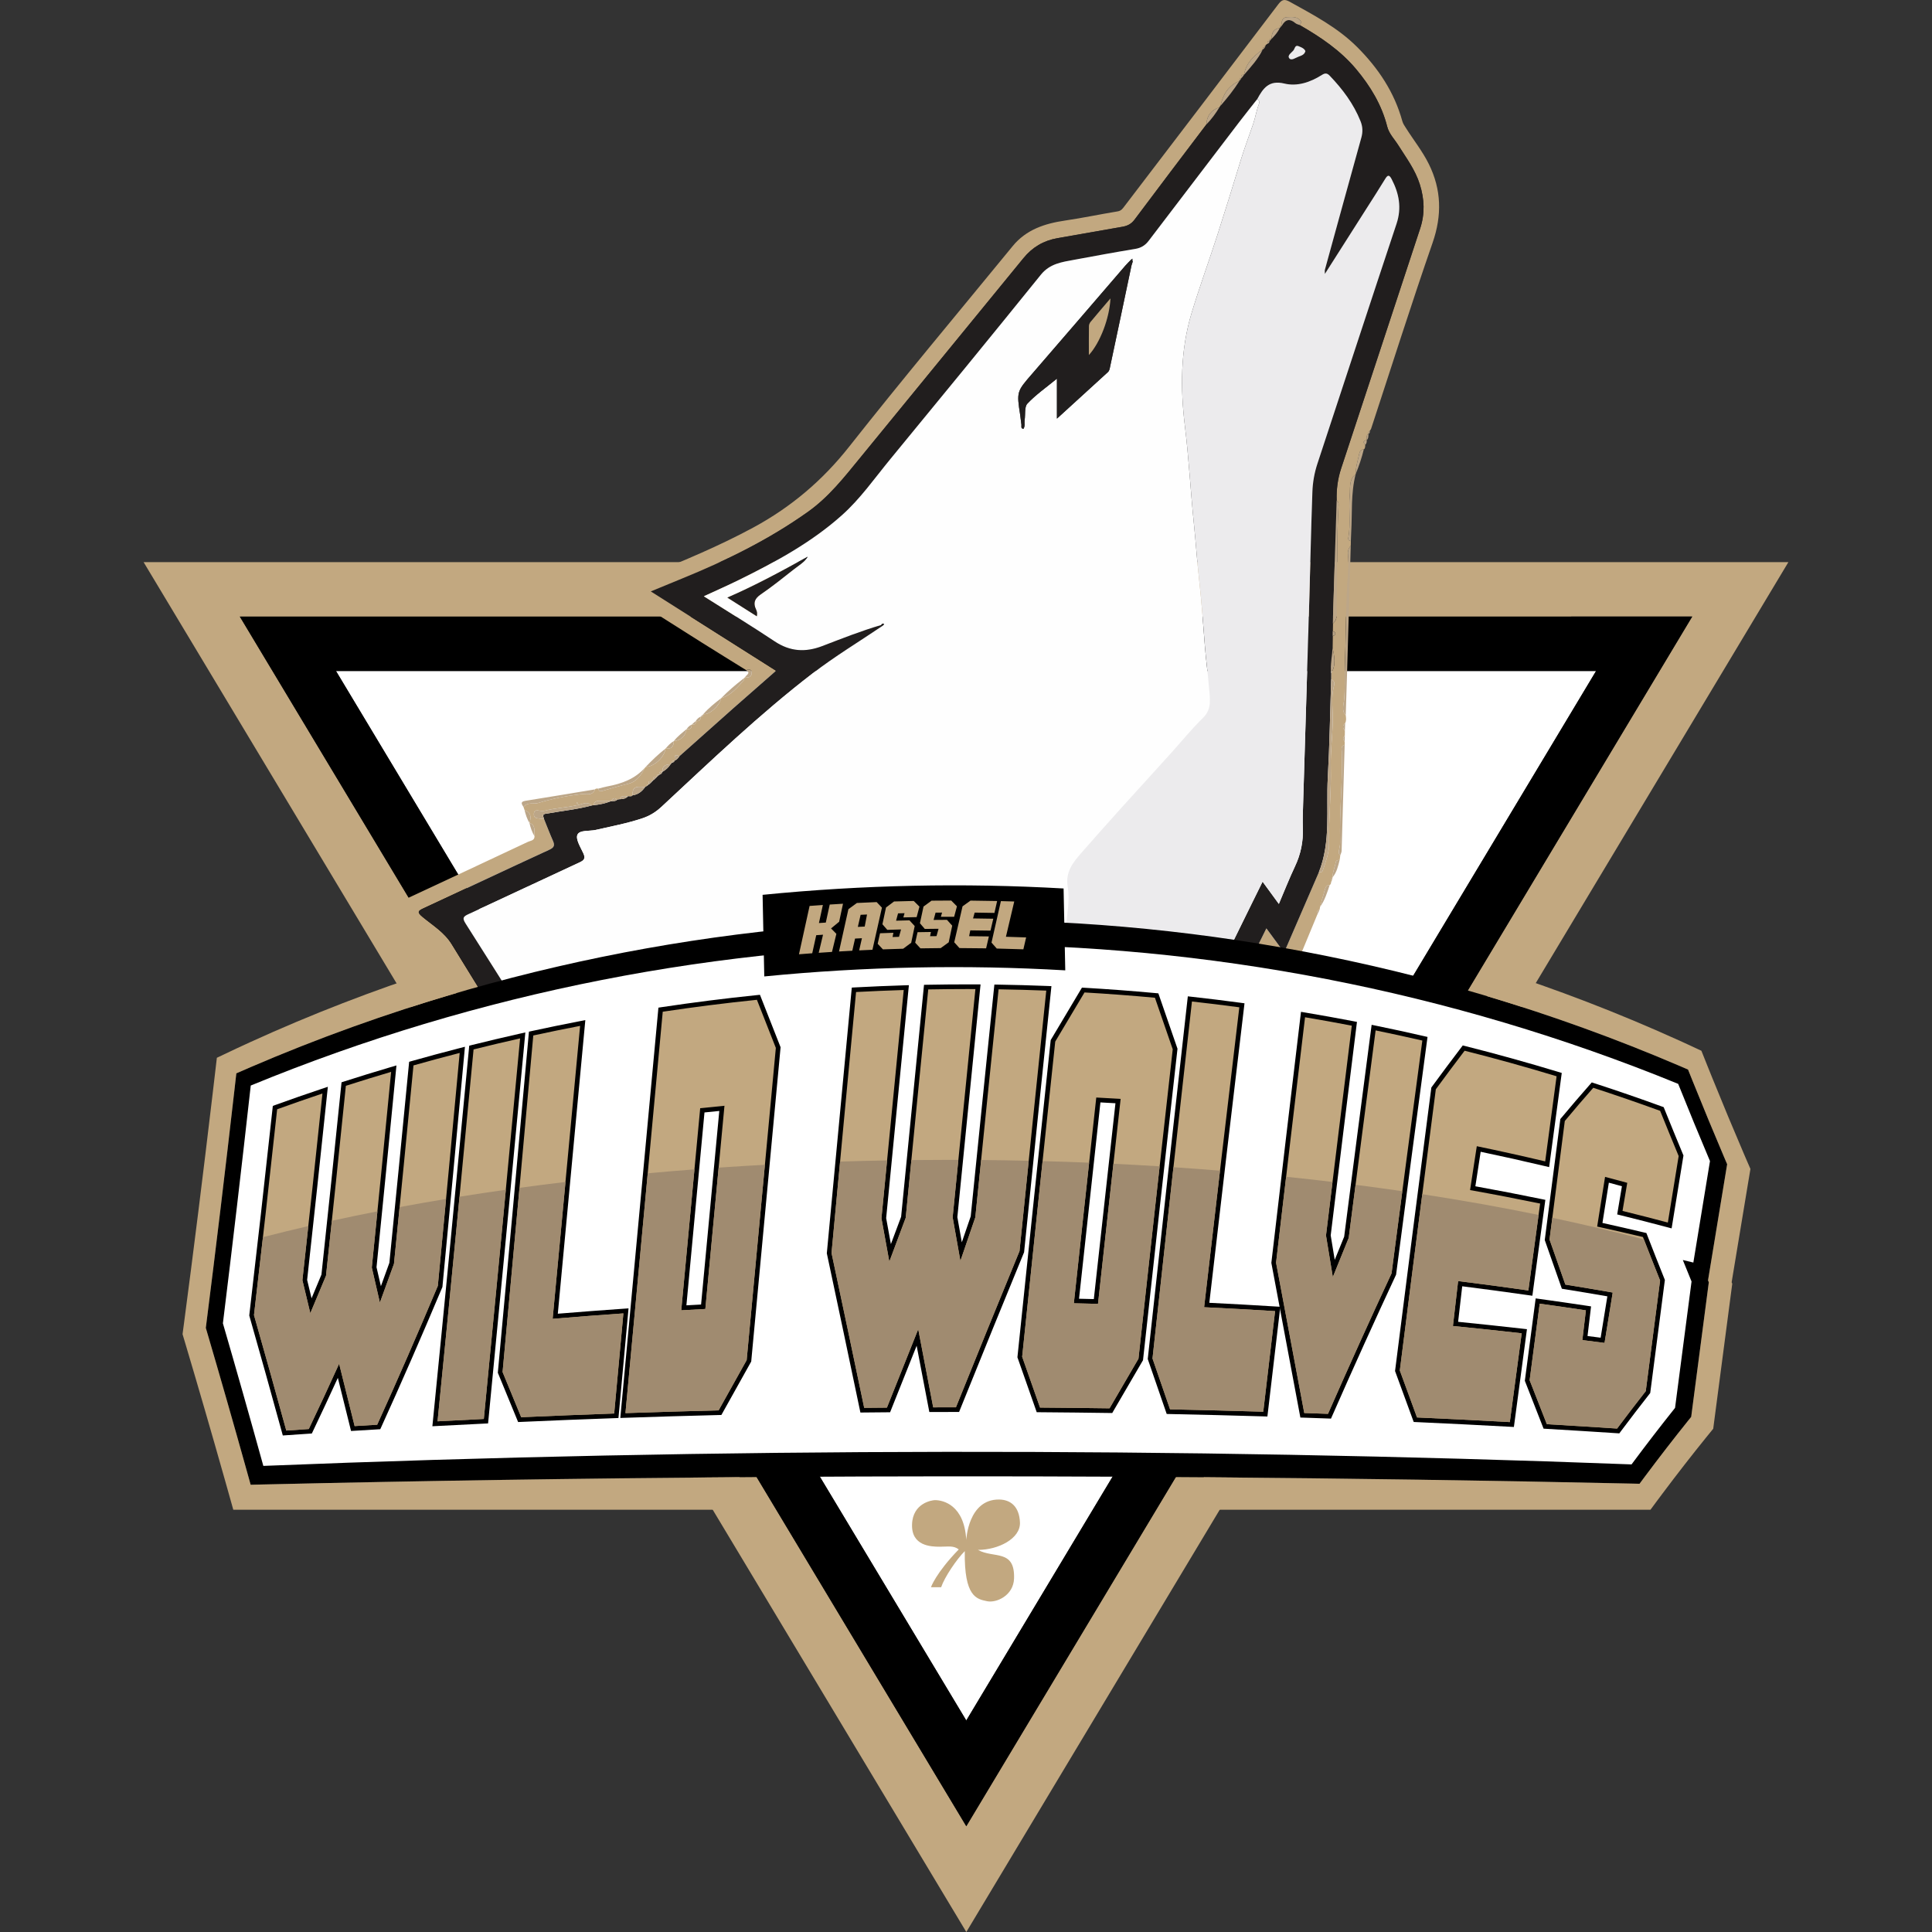 <svg version="1.1" baseProfile="basic" id="Layer_8" xmlns="http://www.w3.org/2000/svg"
	xmlns:xlink="http://www.w3.org/1999/xlink" x="0px" y="0px" viewBox="0 0 488.85 488.85" xml:space="preserve">
	<rect x="0" y="0" width="488.85" height="488.85" fill="#333333" stroke="none"/>
	<g>
		<path fill="#FFFFFF" d="M85.019,169.786l159.478,265.539l159.353-265.542L85.019,169.786z" />
		<path fill="#C2A880" d="M36.337,142.236L244.506,488.85l208.007-346.617L36.337,142.236z M244.5,462.087L60.678,156.011
		l367.502-0.003L244.5,462.087z" />
		<path d="M403.849,169.783L244.496,435.324L85.019,169.786L403.849,169.783 M428.18,156.008l-367.502,0.003L244.5,462.087
		L428.18,156.008L428.18,156.008z" />
		<g>
			<path fill-rule="evenodd" clip-rule="evenodd" fill="#C2A880" d="M152.87,301.047c-0.244-0.243-0.486-0.489-0.729-0.734
			c-0.141-0.15-0.281-0.3-0.421-0.449l0.019,0.025c-0.347-1.591-1.003-2.866-2.912-2.871c0,0-0.103-0.112-0.102-0.113
			c0.051-1.033-0.124-1.849-1.478-1.496c0,0-0.056-0.09-0.055-0.09c0.082-0.309-0.041-0.42-0.343-0.354c0,0-0.07-0.03-0.069-0.03
			c0.364-1.271-0.618-1.19-1.356-1.357l0.016,0.018c0.005-0.547-0.278-0.806-0.815-0.805c-3.857-2.751-5.913-6.896-8.313-10.771
			c-8.333-13.451-16.668-26.903-24.976-40.372c-0.804-1.302-1.771-2.396-2.965-3.347c-3.071-2.449-6.043-5.023-9.158-7.414
			c-1.404-1.078-0.885-1.378,0.329-1.942c11.369-5.288,22.723-10.608,34.069-15.949c0.639-0.302,1.647-0.283,1.639-1.392
			c-0.194-1.221,0.474-2.77-1.288-3.396l0.027,0.018c0.414-1.401,0.464-2.658-1.258-3.224c-0.089-0.264-0.179-0.527-0.267-0.791
			c0.989-1.36,2.52-0.67,3.727-1.038c3.562-1.087,7.148-1.782,10.837-2.233c1.115-0.136,2.857,0.6,3.514-1.204
			c0.234-0.262,0.534-0.228,0.835-0.18c0.146,0.729,0.597,0.698,1.181,0.531c2.12-0.608,4.235-1.239,6.379-1.757
			c2.293-0.554,3.313-2.354,4.346-4.178c0,0,0.097-0.101,0.097-0.1c2.181-0.068,4.754-2.452,4.981-4.615
			c0,0,0.134-0.125,0.134-0.124c1.516,0.349,1.945-0.514,2-1.794l0.084,0.159l-0.074-0.163c1.849-0.204,2.898-1.257,3.253-3.052
			c0,0-0.019,0.018-0.018,0.018c0.88,0.145,1.307-0.217,1.257-1.117l0.007-0.005c0.606-0.018,1.198-0.051,1.056-0.926
			c0,0-0.017,0.017-0.017,0.018c0.877,0.128,1.26-0.292,1.263-1.133l-0.018,0.018c0.38-0.006,0.721-0.057,0.626-0.577
			c0,0,0.032-0.041,0.032-0.04c1.596,0.161,4.082-2.065,4.523-4.049l0.01-0.009c2.525-0.755,4.108-2.694,5.73-4.578
			c0.039-0.045-0.082-0.229-0.13-0.348c0,0,0.1-0.042,0.102-0.041c0.313,0.078,0.418-0.044,0.34-0.346c0,0,0.06-0.074,0.06-0.073
			c1.025,0.402,1.602-0.237,1.64-1.044c0.042-0.847-0.688-0.964-1.414-0.666c-3.777-2.347-7.565-4.672-11.327-7.042
			c-7.087-4.469-14.157-8.964-21.604-13.681c2.911-1.188,5.52-2.255,8.131-3.316c9.028-3.664,18.008-7.399,26.607-12.053
			c9.542-5.167,17.496-11.898,24.259-20.471c13.511-17.129,27.539-33.851,41.361-50.734c3.419-4.175,8.108-5.709,13.24-6.463
			c4.461-0.656,8.879-1.591,13.327-2.322c0.932-0.153,1.313-0.772,1.775-1.38c12.956-16.982,25.923-33.957,38.83-50.976
			c0.939-1.238,1.552-1.449,2.963-0.664c6.016,3.339,12.109,6.514,17.053,11.463c5.322,5.33,9.387,11.399,11.4,18.724
			c0.183,0.66,0.558,1.172,0.904,1.723c1.919,3.047,4.193,5.877,5.796,9.115c3.214,6.489,3.37,12.995,0.962,19.938
			c-5.415,15.609-10.398,31.37-15.563,47.066c-0.059,0.178-0.201,0.329-0.305,0.492c-0.336,0.183-0.405,0.485-0.371,0.832
			l0.027-0.038c-0.667,0.382-0.428,1.021-0.451,1.585l0.01-0.015c-0.875,0.15-1.052,0.526-0.379,1.174
			c-0.067,0.414,0.047,0.887-0.374,1.189c-0.74-0.001-1.034,0.533-1.154,1.11c-0.355,1.701-0.912,3.37-0.896,5.135l-0.005,0.02
			c-1.808,1.412-1.326,3.535-1.505,5.363c-0.346,3.572,0.305,7.191-0.358,10.767c-0.092,0.488,0.206,0.714,0.644,0.805
			c-0.01,0.399-0.018,0.798-0.026,1.197c-0.638,0.671-0.8,1.505-0.694,2.371c0.283,2.336-0.06,4.68-0.183,6.983
			c-0.387,7.126-0.354,14.258-0.622,21.383c-0.104,2.8,0.104,5.597-0.204,8.417c-0.117,1.071-0.66,2.62,0.441,3.726
			c0.079,0.669,0.182,1.34-0.148,1.979c-0.76,0.624-0.615,1.281-0.074,1.954c-0.006,0.397-0.012,0.795-0.017,1.192
			c-0.526,0.511-0.513,1.031-0.025,1.558c-0.003,0.266-0.007,0.531-0.011,0.797c-1.031,0.261-0.747,1.115-0.727,1.768
			c0.251,7.619-0.655,15.217-0.422,22.835c0.019,0.635-0.134,1.283-0.254,1.917c-0.101,0.527-0.213,1.031,0.293,1.425
			c-0.053,0.393-0.104,0.784-0.157,1.176c-0.461,0.025-0.921,0.06-1.017,0.651c-0.203,1.258-0.804,2.434-0.774,3.739l0.028-0.039
			c-0.395,0.209-0.445,0.509-0.236,0.877l-0.029,0.146c-0.096-0.029-0.189-0.055-0.284-0.081c0.055,0.074,0.108,0.15,0.164,0.224
			c-0.05,0.309-0.044,0.641-0.373,0.82c-0.85-0.017-1.069,0.627-1.251,1.25c-0.415,1.425-0.793,2.856-1.186,4.288
			c-0.043,0.24-0.086,0.481-0.13,0.725c-0.904,0.199-0.612,0.945-0.694,1.519c-2.395,5.781-4.79,11.56-7.36,17.76
			c-1.107-1.656-1.993-2.979-2.878-4.3c-0.001-0.413-0.142-0.725-0.592-0.805c-0.072-0.104-0.144-0.206-0.215-0.311
			c0.034-0.495-0.17-0.812-0.676-0.904l-0.043-0.085c-1.166-1.279-1.378,0.18-1.654,0.693c-1.353,2.511-2.55,5.105-3.898,7.619
			c-0.816,1.522-1.707,2.986-1.552,4.808l0.008-0.018c-0.313,0.175-0.396,0.464-0.406,0.792l0.003-0.002
			c-0.495,0.08-0.968,0.171-0.386,0.782c-0.019,0.316-0.042,0.63-0.378,0.794c-0.098,0.176-0.196,0.354-0.295,0.527
			c0,0,0.059-0.044,0.058-0.044c-0.669,0.128-0.55,0.658-0.563,1.116c-3.439,7.111-6.85,14.236-10.326,21.33
			c-9.239,18.836-18.548,37.637-27.701,56.515c-0.97,2-2.017,2.832-4.117,2.348c-0.759-0.583-1.645-0.319-2.469-0.32
			c-23.76-0.015-47.521-0.01-71.28-0.01c-1.62,0-3.288,0.251-4.595-1.119c-0.228-0.239-0.425,0.099-0.517,0.347
			c-0.145-0.02-0.197-0.099-0.16-0.239c-0.19-0.174-0.378-0.346-0.567-0.518l0.026,0.047c0.058-0.587-0.212-0.857-0.795-0.82
			l0.018,0.021c0.028-0.93,0.055-1.85-1.343-1.282c-0.07-0.021-0.113-0.069-0.128-0.141c0.515-1.118-0.266-0.968-0.919-0.941
			l0.017,0.016c0.056-0.59-0.213-0.859-0.802-0.812l0.016,0.02c0.197-1.295-0.428-1.752-1.64-1.611
			c-0.621-0.362-1.101-0.864-1.491-1.46c0.042-1.655-0.867-2.36-2.418-2.428l0.076-0.065l-0.062,0.079
			c-0.976-2.894-3.287-4.48-5.773-5.896c-0.04-0.022-0.123,0.025-0.187,0.04c0,0,0.037,0.011,0.039,0.01
			c-0.006-0.41-0.287-0.529-0.625-0.584l-0.026-0.024c-0.433-1.834-4.152-6.244-6.291-6.267l-0.013-0.013
			c-0.091-0.558,0.015-1.356-0.985-0.802c-0.106-0.01-0.163-0.069-0.17-0.175c0.368-0.435,0.253-0.839-0.101-1.199
			c-0.944-0.957-1.897-1.908-2.855-2.854c-0.36-0.354-0.766-0.46-1.203-0.111c-0.097-0.014-0.146-0.069-0.146-0.167
			c0.348-1.551-0.349-2.087-1.819-1.872l-0.089-0.094c-0.137-2.017-0.985-2.855-2.66-2.629c0,0-0.091-0.119-0.089-0.121
			c0.102-0.312-0.021-0.404-0.317-0.33c0,0-0.085-0.063-0.083-0.063c-0.178-1.884-1.352-3.054-3.063-3.048
			c0,0-0.095-0.098-0.094-0.099c0.45-1.332-0.471-1.308-1.328-1.343l0.023,0.015C153.176,301.32,153.023,301.185,152.87,301.047z
			 M320.301,11.402c-0.227,0.09-0.345,0.231-0.227,0.484l-0.013,0.146c-0.536-0.175-0.574,0.188-0.603,0.559l0.018-0.02
			c-2.27,1.598-4.235,3.42-4.699,6.353l0.021-0.017c-0.633-0.016-0.911,0.238-0.674,0.883l-0.095,0.028l0.088-0.044
			c-0.505,0.002-0.556,0.33-0.521,0.721l0.017-0.009c-2.795,1.179-4.181,3.433-4.789,6.281c-0.092,0.129-0.185,0.257-0.276,0.386
			c-2.069,0.668-3.254,2.223-3.276,4.305c-6.083,8.041-12.187,16.064-18.22,24.14c-0.826,1.103-1.813,1.566-3.075,1.784
			c-5.477,0.945-10.947,1.924-16.422,2.883c-3.499,0.612-6.336,2.287-8.595,5.054c-13.795,16.896-27.624,33.768-41.431,50.657
			c-3.979,4.868-7.849,9.798-13.061,13.51c-9.938,7.076-20.784,12.386-32.032,16.96c-2.51,1.02-5.01,2.063-7.767,3.2
			c10.709,6.781,21.142,13.388,31.691,20.067c-3.658,3.21-7.253,6.341-10.822,9.5c-4.558,4.035-9.095,8.093-13.641,12.142
			c-1.47-0.8-1.123,0.382-1.199,1.101l0.011-0.012c-0.377,0.001-0.703,0.064-0.678,0.556l0.017-0.037
			c-0.295-0.019-0.425,0.112-0.374,0.41c-0.067-0.127-0.104-0.196-0.012,0.004c-1.23,0.049-2.164,0.416-2.037,1.91l-0.082-0.077
			l0.093,0.062c-0.616-0.105-0.887,0.163-0.837,0.777l0.016-0.023c-0.388-0.016-0.76-0.015-0.607,0.557l-0.057,0.078
			c-0.264-0.155-0.567-0.294-0.756,0.029c-0.089,0.149,0.033,0.421,0.058,0.638l-0.121,0.058c-0.316-0.103-0.416,0.023-0.346,0.329
			l-0.041,0.071c-0.738-0.279-0.968-0.023-0.747,0.708l-0.062-0.012c-0.286-0.036-0.418,0.099-0.418,0.38l-0.002-0.017
			c-0.17,0.106-0.34,0.21-0.509,0.313l0.03-0.021c-1.526-0.025-3.375-0.541-3.144,2.087c-0.328,0.415-0.776,0.263-1.194,0.25
			c-0.723,0.122-1.7-0.454-2.029,0.743c-0.241,0.052-0.483,0.105-0.725,0.157c-0.76-0.83-1.16-0.192-1.577,0.385l0.028-0.045
			c-0.771-0.026-1.54-0.076-2.308-0.067c-0.875,0.007-1.891-0.202-2.094,1.102c-0.139,0.016-0.275,0.031-0.414,0.044
			c-0.578-0.495-1.39-0.715-1.985-0.523c-3.329,1.077-6.857,1.028-10.208,1.922c-0.873,0.234-2.445-0.859-2.5,0.8
			c-0.049,1.496,1.673,0.918,2.587,1.31c0.735,1.812,1.429,3.642,2.22,5.427c0.518,1.172,0.333,1.714-0.946,2.302
			c-10.586,4.867-21.115,9.859-31.688,14.754c-1.462,0.677-1.846,0.973-0.351,2.214c2.594,2.151,5.54,3.895,7.399,6.931
			c7.776,12.673,15.65,25.284,23.523,37.897c2.181,3.494,3.858,7.423,6.737,10.344c9.525,9.665,19.302,19.08,28.964,28.606
			c6.297,6.211,12.563,12.45,18.844,18.675c-0.13,1.254,1.024,2.686,2.279,2.497c1.522-0.228,2.986,0.11,4.48,0.105
			c11.696-0.044,23.393,0.006,35.088,0.007c11.632,0.002,23.262-0.014,34.895-0.037c0.833-0.002,2.004,0.4,1.839-1.191l-0.022-0.099
			l0.078-0.066c1.644-0.024,1.132-1.166,1.071-2.074l-0.024-0.021c0.448,0.086,1.085,0.231,1.18-0.3
			c0.393-2.208,2.49-3.842,2.083-6.299l-0.006,0.012c1.187-0.553,1.771-1.388,1.276-2.725c0.431-0.952,0.835-1.916,1.296-2.853
			c12.115-24.666,24.232-49.33,36.355-73.992c2.023-4.118,4.062-8.227,6.179-12.51c1.574,2.141,2.971,4.041,4.49,6.107
			c3.022-6.979,5.899-13.628,8.778-20.277c0.394-0.02,0.846,0.005,0.996-0.452c0.735-2.229,1.649-4.499,1.604-6.824
			c-0.125-6.49,0.598-12.953,0.437-19.434c-0.098-3.867,0.426-7.7,0.498-11.562c0.053-2.9-0.468-5.835,0.265-8.731
			c0.151-0.593,0.352-1.504-0.672-1.797c0.003-0.524,0.006-1.047,0.008-1.57c1.333-2.167,0.753-4.428,0.331-6.682
			c0.009-0.923,0.021-1.847,0.03-2.77c0.301-0.059,0.604-0.125,0.652-0.496c0.063-0.478-0.268-0.606-0.646-0.68
			c0.014-0.655,0.027-1.31,0.039-1.965c1.41-1.104,0.935-2.835,0.97-4.131c0.241-8.594-0.012-17.2,0.497-25.793
			c0.029-0.47-0.04-0.919-0.485-1.209c-0.084-2.762,0.249-5.44,1.128-8.097c6.693-20.229,13.316-40.482,19.994-60.717
			c1.239-3.755,1.093-7.426-0.08-11.163c-1.158-3.696-3.445-6.73-5.463-9.936c-0.97-1.541-2.327-2.875-2.792-4.703
			c-1.399-5.513-4.253-10.223-7.869-14.537c-3.976-4.743-9.004-8.118-14.301-11.16c0.152-0.26,0.504-0.628,0.428-0.765
			c-0.795-1.455-2.273-1.265-3.555-1.221c-1.178,0.041-1.557,0.937-1.304,2.063l-0.044,0.045c-0.525-0.07-0.552,0.278-0.546,0.654
			l0.021-0.015c-1.585,0.217-2.107,1.236-2.043,2.701l0,0c-0.356,0.047-0.687,0.119-0.56,0.61c-0.028-0.042-0.054-0.084-0.081-0.125
			c0.03,0.038,0.063,0.077,0.094,0.115c-0.568-0.057-0.583,0.289-0.507,0.698v-0.026c-0.16,0.128-0.32,0.256-0.481,0.386
			L320.301,11.402z M146.306,203.243c-0.097-0.06-0.182-0.126-0.279-0.161c-0.041-0.014-0.106,0.038-0.16,0.058
			c0.042,0.075,0.087,0.215,0.124,0.212C146.096,203.348,146.197,203.284,146.306,203.243z" />
			<path fill-rule="evenodd" clip-rule="evenodd" fill="#BCA688"
				d="M191.356,339.22c0.092-0.248,0.289-0.586,0.517-0.347
			c1.307,1.37,2.975,1.119,4.595,1.119c23.759,0,47.521-0.005,71.28,0.01c0.824,0.001,1.71-0.263,2.469,0.32
			c-1.112,0.023-2.223,0.064-3.333,0.064c-24.227,0.006-48.45,0-72.675,0.016C193.061,340.403,191.964,340.444,191.356,339.22z" />
			<path fill-rule="evenodd" clip-rule="evenodd" fill="#BCA688"
				d="M340.514,180.987c-1.102-1.106-0.559-2.655-0.441-3.726
			c0.309-2.819,0.1-5.617,0.204-8.417c0.268-7.125,0.235-14.257,0.622-21.383c0.123-2.303,0.466-4.647,0.183-6.983
			c-0.105-0.866,0.057-1.7,0.694-2.371c-0.312,10.77-0.62,21.539-0.934,32.309C340.738,173.94,340.624,177.463,340.514,180.987z" />
			<path fill-rule="evenodd" clip-rule="evenodd" fill="#BCA688" d="M339.129,216.412c-0.506-0.394-0.394-0.897-0.293-1.425
			c0.12-0.634,0.272-1.282,0.254-1.917c-0.233-7.618,0.673-15.216,0.422-22.835c-0.021-0.653-0.305-1.507,0.727-1.768
			c-0.253,8.948-0.502,17.895-0.771,26.841C339.456,215.681,339.246,216.044,339.129,216.412z" />
			<path fill-rule="evenodd" clip-rule="evenodd" fill="#BCA688" d="M150.54,199.735c-0.657,1.803-2.399,1.067-3.514,1.204
			c-3.689,0.451-7.276,1.146-10.837,2.233c-1.207,0.368-2.738-0.322-3.727,1.038c-0.421-0.713-0.948-1.359,0.501-1.586
			C138.828,201.699,144.681,200.704,150.54,199.735z" />
			<path fill-rule="evenodd" clip-rule="evenodd" fill="#BCA688" d="M314.321,256.182c-0.155-1.821,0.735-3.285,1.552-4.808
			c1.349-2.514,2.546-5.108,3.898-7.619c0.276-0.514,0.488-1.973,1.654-0.693c-0.936,0.095-0.976,0.959-1.28,1.558
			C318.188,248.464,316.259,252.325,314.321,256.182z" />
			<path fill-rule="evenodd" clip-rule="evenodd" fill="#BCA688" d="M163.28,194.151c-1.032,1.824-2.053,3.624-4.346,4.178
			c-2.144,0.518-4.259,1.149-6.379,1.757c-0.583,0.167-1.035,0.198-1.181-0.531c0.751-0.191,1.495-0.426,2.256-0.566
			C157.32,198.314,160.723,197.079,163.28,194.151z" />
			<path fill-rule="evenodd" clip-rule="evenodd" fill="#BCA688" d="M341.802,136.911c-0.438-0.091-0.735-0.317-0.644-0.805
			c0.663-3.576,0.013-7.195,0.358-10.767c0.179-1.828-0.303-3.951,1.505-5.363c-1.252,4.86-0.84,9.849-1.133,14.783
			C341.846,135.476,341.83,136.194,341.802,136.911z" />
			<path fill-rule="evenodd" clip-rule="evenodd" fill="#BCA688" d="M168.321,316.362c2.139,0.022,5.858,4.433,6.291,6.267
			C172.42,320.637,170.289,318.582,168.321,316.362z" />
			<path fill-rule="evenodd" clip-rule="evenodd" fill="#BCA688" d="M175.225,323.228c0.063-0.015,0.146-0.063,0.187-0.04
			c2.486,1.416,4.798,3.003,5.773,5.896C179.05,327.284,177.143,325.25,175.225,323.228z" />
			<path fill-rule="evenodd" clip-rule="evenodd" fill="#BCA688" d="M168.358,189.437c-0.228,2.163-2.801,4.547-4.981,4.615
			C164.937,192.403,166.576,190.844,168.358,189.437z" />
			<path fill-rule="evenodd" clip-rule="evenodd" fill="#BCA688" d="M188.077,171.735c0.048,0.118,0.169,0.303,0.13,0.348
			c-1.622,1.884-3.205,3.823-5.73,4.578C184.212,174.87,186.105,173.258,188.077,171.735z" />
			<path fill-rule="evenodd" clip-rule="evenodd" fill="#BCA688" d="M182.467,176.67c-0.441,1.983-2.928,4.209-4.523,4.049
			C179.273,179.17,180.86,177.91,182.467,176.67z" />
			<path fill-rule="evenodd" clip-rule="evenodd" fill="#BCA688"
				d="M162.994,311.209c0.438-0.349,0.843-0.243,1.203,0.111
			c0.958,0.945,1.911,1.896,2.855,2.854c0.354,0.36,0.469,0.765,0.101,1.199C165.767,313.984,164.38,312.596,162.994,311.209z" />
			<path fill-rule="evenodd" clip-rule="evenodd" fill="#BCA688" d="M343.026,119.956c-0.016-1.765,0.541-3.434,0.896-5.135
			c0.12-0.577,0.414-1.111,1.154-1.11C344.571,115.852,343.848,117.92,343.026,119.956z" />
			<path fill-rule="evenodd" clip-rule="evenodd" fill="#BCA688" d="M334.014,229.463c0.393-1.432,0.771-2.863,1.186-4.288
			c0.182-0.623,0.401-1.267,1.251-1.25C335.818,225.85,335.216,227.787,334.014,229.463z" />
			<path fill-rule="evenodd" clip-rule="evenodd" fill="#BCA688" d="M337.181,221.979c-0.029-1.306,0.571-2.481,0.774-3.739
			c0.096-0.592,0.556-0.626,1.017-0.651C338.577,219.135,338.254,220.71,337.181,221.979z" />
			<path fill-rule="evenodd" clip-rule="evenodd" fill="#BCA688" d="M154.727,302.885c1.712-0.006,2.886,1.164,3.063,3.048
			C156.769,304.918,155.749,303.9,154.727,302.885z" />
			<path fill-rule="evenodd" clip-rule="evenodd" fill="#BCA688" d="M173.755,184.462c-0.354,1.795-1.404,2.849-3.253,3.052
			C171.412,186.313,172.615,185.421,173.755,184.462z" />
			<path fill-rule="evenodd" clip-rule="evenodd" fill="#BCA688" d="M158.279,306.447c1.675-0.227,2.523,0.612,2.66,2.629
			C160.053,308.199,159.165,307.323,158.279,306.447z" />
			<path fill-rule="evenodd" clip-rule="evenodd" fill="#BCA688" d="M148.826,297.018c1.909,0.005,2.565,1.28,2.912,2.871
			C150.767,298.931,149.797,297.975,148.826,297.018z" />
			<path fill-rule="evenodd" clip-rule="evenodd" fill="#BCA688" d="M181.17,329.07c1.551,0.067,2.46,0.772,2.418,2.428
			C182.709,330.762,181.812,330.045,181.17,329.07z" />
			<path fill-rule="evenodd" clip-rule="evenodd" fill="#BCA688" d="M132.729,205.001c1.723,0.566,1.672,1.823,1.258,3.224
			C133.342,207.238,133.017,206.126,132.729,205.001z" />
			<path fill-rule="evenodd" clip-rule="evenodd" fill="#BCA688" d="M133.959,208.207c1.761,0.627,1.093,2.176,1.288,3.396
			C134.625,210.544,134.222,209.402,133.959,208.207z" />
			<path fill-rule="evenodd" clip-rule="evenodd" fill="#BCA688" d="M188.804,169.565c0.727-0.298,1.456-0.181,1.414,0.666
			c-0.038,0.807-0.614,1.446-1.64,1.044C188.873,170.734,190.047,170.31,188.804,169.565z" />
			<path fill-rule="evenodd" clip-rule="evenodd" fill="#BCA688" d="M161.028,309.17c1.471-0.215,2.167,0.321,1.819,1.872
			C162.241,310.418,161.634,309.794,161.028,309.17z" />
			<path fill-rule="evenodd" clip-rule="evenodd" fill="#BCA688" d="M170.492,187.519c-0.055,1.28-0.484,2.143-2,1.794
			C169.076,188.623,169.688,187.963,170.492,187.519z" />
			<path fill-rule="evenodd" clip-rule="evenodd" fill="#BCA688" d="M340.291,184.92c-0.541-0.672-0.686-1.33,0.074-1.954
			C340.34,183.618,340.315,184.269,340.291,184.92z" />
			<path fill-rule="evenodd" clip-rule="evenodd" fill="#BCA688" d="M185.079,332.958c1.212-0.141,1.837,0.316,1.64,1.611
			C186.04,334.166,185.507,333.615,185.079,332.958z" />
			<path fill-rule="evenodd" clip-rule="evenodd" fill="#BCA688" d="M147.246,295.408c1.354-0.353,1.529,0.463,1.478,1.496
			C148.23,296.406,147.738,295.908,147.246,295.408z" />
			<path fill-rule="evenodd" clip-rule="evenodd" fill="#BCA688" d="M145.422,293.577c0.739,0.167,1.721,0.087,1.356,1.357
			C146.213,294.595,145.715,294.188,145.422,293.577z" />
			<path fill-rule="evenodd" clip-rule="evenodd" fill="#BCA688" d="M153.305,301.443c0.857,0.035,1.778,0.011,1.328,1.343
			C154.189,302.338,153.747,301.889,153.305,301.443z" />
			<path fill-rule="evenodd" clip-rule="evenodd" fill="#BCA688" d="M188.535,336.428c1.397-0.567,1.371,0.353,1.343,1.282
			C189.431,337.282,188.983,336.855,188.535,336.428z" />
			<path fill-rule="evenodd" clip-rule="evenodd" fill="#BCA688" d="M177.303,181.318c-0.003,0.841-0.386,1.261-1.263,1.133
			C176.352,181.95,176.76,181.557,177.303,181.318z" />
			<path fill-rule="evenodd" clip-rule="evenodd" fill="#BCA688" d="M174.994,183.364c0.05,0.9-0.377,1.262-1.257,1.117
			C174.063,184.002,174.454,183.6,174.994,183.364z" />
			<path fill-rule="evenodd" clip-rule="evenodd" fill="#BCA688" d="M345.451,112.522c-0.673-0.648-0.496-1.024,0.379-1.174
			C345.809,111.772,345.829,112.211,345.451,112.522z" />
			<path fill-rule="evenodd" clip-rule="evenodd" fill="#BCA688" d="M167.323,315.548c1-0.555,0.895,0.244,0.985,0.802
			C167.979,316.083,167.651,315.815,167.323,315.548z" />
			<path fill-rule="evenodd" clip-rule="evenodd" fill="#BCA688" d="M187.488,335.346c0.653-0.026,1.434-0.177,0.919,0.941
			C188.1,335.974,187.795,335.66,187.488,335.346z" />
			<path fill-rule="evenodd" clip-rule="evenodd" fill="#BCA688" d="M176.057,182.433c0.143,0.875-0.449,0.908-1.056,0.926
			C175.353,183.05,175.704,182.742,176.057,182.433z" />
			<path fill-rule="evenodd" clip-rule="evenodd" fill="#BCA688" d="M333.189,231.706c0.082-0.573-0.21-1.319,0.694-1.519
			C333.651,230.693,333.421,231.2,333.189,231.706z" />
			<path fill-rule="evenodd" clip-rule="evenodd" fill="#BCA688" d="M144.623,292.79c0.538-0.001,0.82,0.258,0.815,0.805
			C145.027,293.469,144.804,293.152,144.623,292.79z" />
			<path fill-rule="evenodd" clip-rule="evenodd" fill="#BCA688" d="M313.54,257.736c-0.582-0.611-0.109-0.702,0.386-0.782
			C313.799,257.215,313.669,257.476,313.54,257.736z" />
			<path fill-rule="evenodd" clip-rule="evenodd" fill="#BCA688" d="M345.82,111.363c0.023-0.565-0.216-1.203,0.451-1.585
			C346.221,110.334,346.305,110.93,345.82,111.363z" />
			<path fill-rule="evenodd" clip-rule="evenodd" fill="#BCA688" d="M340.249,187.67c-0.487-0.527-0.501-1.046,0.025-1.558
			C340.266,186.631,340.257,187.151,340.249,187.67z" />
			<path fill-rule="evenodd" clip-rule="evenodd" fill="#BCA688" d="M189.86,337.689c0.583-0.037,0.853,0.233,0.795,0.82
			C190.281,338.34,189.979,338.104,189.86,337.689z" />
			<path fill-rule="evenodd" clip-rule="evenodd" fill="#BCA688" d="M321.469,243.146c0.506,0.093,0.71,0.409,0.676,0.904
			C321.748,243.878,321.573,243.539,321.469,243.146z" />
			<path fill-rule="evenodd" clip-rule="evenodd" fill="#BCA688" d="M322.359,244.361c0.45,0.08,0.591,0.392,0.592,0.805
			C322.553,245.045,322.502,244.668,322.359,244.361z" />
			<path fill-rule="evenodd" clip-rule="evenodd" fill="#BCA688" d="M186.703,334.55c0.589-0.048,0.857,0.222,0.802,0.812
			C187.134,335.192,186.833,334.956,186.703,334.55z" />
			<path fill-rule="evenodd" clip-rule="evenodd" fill="#BCA688" d="M312.361,260.13c0.014-0.458-0.105-0.988,0.563-1.116
			C312.831,259.433,312.736,259.854,312.361,260.13z" />
			<path fill-rule="evenodd" clip-rule="evenodd" fill="#BCA688" d="M177.911,180.759c0.095,0.521-0.246,0.571-0.626,0.577
			C177.493,181.144,177.702,180.95,177.911,180.759z" />
			<path fill-rule="evenodd" clip-rule="evenodd" fill="#BCA688" d="M336.973,222.816c-0.209-0.368-0.158-0.668,0.236-0.877
			C337.13,222.232,337.051,222.525,336.973,222.816z" />
			<path fill-rule="evenodd" clip-rule="evenodd" fill="#BCA688" d="M313.923,256.956c0.011-0.328,0.094-0.617,0.406-0.792
			C314.193,256.429,314.06,256.694,313.923,256.956z" />
			<path fill-rule="evenodd" clip-rule="evenodd" fill="#BCA688" d="M174.639,322.653c0.338,0.055,0.619,0.174,0.625,0.584
			C175.055,323.044,174.846,322.849,174.639,322.653z" />
			<path fill-rule="evenodd" clip-rule="evenodd" fill="#BCA688" d="M346.244,109.815c-0.034-0.347,0.035-0.649,0.371-0.832
			C346.624,109.32,346.593,109.639,346.244,109.815z" />
			<path fill-rule="evenodd" clip-rule="evenodd" fill="#BCA688" d="M336.823,223.104c-0.056-0.073-0.109-0.149-0.164-0.224
			c0.095,0.026,0.188,0.052,0.284,0.081C336.952,223.05,336.912,223.098,336.823,223.104z" />
			<path fill-rule="evenodd" clip-rule="evenodd" fill="#BCA688" d="M152.87,301.047c0.153,0.138,0.306,0.273,0.458,0.411
			C153.176,301.321,153.023,301.185,152.87,301.047z" />
			<path fill-rule="evenodd" clip-rule="evenodd" fill="#BCA688" d="M157.873,305.996c0.297-0.074,0.419,0.019,0.317,0.33
			C158.083,306.218,157.979,306.106,157.873,305.996z" />
			<path fill-rule="evenodd" clip-rule="evenodd" fill="#BCA688" d="M188.519,171.349c0.078,0.301-0.027,0.423-0.34,0.346
			C188.291,171.579,188.406,171.463,188.519,171.349z" />
			<path fill-rule="evenodd" clip-rule="evenodd" fill="#BCA688" d="M151.72,299.863c0.14,0.149,0.28,0.299,0.421,0.449
			C152,300.162,151.86,300.013,151.72,299.863z" />
			<path fill-rule="evenodd" clip-rule="evenodd" fill="#BCA688" d="M146.848,294.965c0.302-0.066,0.424,0.045,0.343,0.354
			C147.077,295.201,146.961,295.083,146.848,294.965z" />
			<path fill-rule="evenodd" clip-rule="evenodd" fill="#BCA688" d="M312.867,259.058c0.099-0.173,0.197-0.352,0.295-0.527
			C313.064,258.706,312.966,258.885,312.867,259.058z" />
			<path fill-rule="evenodd" clip-rule="evenodd" fill="#BCA688" d="M190.629,338.463c0.189,0.172,0.377,0.344,0.567,0.518
			C191.008,338.808,190.818,338.635,190.629,338.463z" />
			<path fill-rule="evenodd" clip-rule="evenodd" fill="#211E1E" d="M171.898,191.354c4.546-4.048,9.083-8.106,13.641-12.142
			c3.569-3.159,7.164-6.29,10.822-9.5c-10.55-6.679-20.982-13.286-31.691-20.067c2.757-1.137,5.257-2.18,7.767-3.2
			c11.248-4.575,22.094-9.885,32.032-16.96c5.212-3.712,9.081-8.643,13.061-13.51c13.807-16.889,27.636-33.76,41.431-50.657
			c2.259-2.767,5.096-4.441,8.595-5.054c5.475-0.959,10.945-1.938,16.422-2.883c1.262-0.218,2.249-0.681,3.075-1.784
			c6.033-8.076,12.137-16.1,18.22-24.14c1.275-1.294,2.325-2.761,3.276-4.305c0.092-0.128,0.185-0.257,0.276-0.386
			c1.732-1.991,3.373-4.051,4.789-6.281l-0.017,0.009c0.172-0.241,0.347-0.48,0.521-0.721l-0.088,0.044c0,0,0.095-0.028,0.094-0.028
			c0.225-0.294,0.449-0.589,0.675-0.883l-0.021,0.017c1.72-2.003,3.538-3.936,4.699-6.353l-0.018,0.02
			c0.201-0.187,0.401-0.373,0.603-0.559c0,0,0.013-0.146,0.011-0.146c0.076-0.162,0.152-0.323,0.229-0.483l-0.046,0.044
			c0.161-0.129,0.321-0.258,0.481-0.386c0,0,0,0.026,0,0.026c0.309-0.13,0.462-0.375,0.507-0.698
			c-0.03-0.038-0.063-0.077-0.094-0.115c0.027,0.041,0.053,0.083,0.08,0.124c0.187-0.204,0.372-0.407,0.561-0.609l0,0
			c0.796-0.813,1.529-1.675,2.043-2.701c0,0-0.021,0.015-0.021,0.014c0.183-0.218,0.365-0.436,0.547-0.653
			c0,0,0.044-0.045,0.043-0.046c0.905-1.563,2.016-1.713,3.38-0.541c0.278,0.239,0.698,0.314,1.052,0.464
			c5.297,3.042,10.325,6.417,14.301,11.16c3.616,4.314,6.47,9.024,7.869,14.537c0.465,1.828,1.822,3.162,2.792,4.703
			c2.018,3.206,4.305,6.24,5.463,9.936c1.173,3.737,1.319,7.408,0.08,11.163c-6.678,20.234-13.301,40.487-19.994,60.717
			c-0.879,2.657-1.212,5.335-1.128,8.097c-0.327,10.377-0.653,20.756-0.981,31.133c-0.012,0.655-0.025,1.31-0.039,1.965
			c-0.001,0.393-0.003,0.784-0.007,1.176c-0.01,0.923-0.021,1.847-0.03,2.77c-0.023,2.231-0.651,4.433-0.331,6.682
			c-0.002,0.523-0.005,1.046-0.008,1.57c-0.271,8.28-0.393,16.569-0.854,24.84c-0.446,8.008,0.83,16.199-2.273,23.96
			c-2.879,6.649-5.756,13.298-8.778,20.277c-1.52-2.066-2.916-3.967-4.49-6.107c-2.117,4.283-4.155,8.392-6.179,12.51
			c-12.123,24.662-24.24,49.326-36.355,73.992c-0.461,0.937-0.865,1.9-1.296,2.853c-0.563,0.843-1.039,1.728-1.276,2.725
			l0.006-0.012c-1.297,2.097-2.351,4.313-3.263,6.599c0,0,0.024,0.021,0.024,0.021c-0.58,0.577-0.908,1.282-1.071,2.073
			l-0.078,0.066c0,0,0.022,0.099,0.022,0.101c-0.648,0.798-1.553,0.543-2.373,0.545c-23.548,0.007-47.096-0.018-70.644,0.045
			c-2.183,0.006-4.123-0.139-5.564-1.973c-6.281-6.225-12.547-12.464-18.844-18.675c-9.662-9.526-19.439-18.941-28.964-28.606
			c-2.879-2.921-4.557-6.85-6.737-10.344c-7.873-12.613-15.747-25.225-23.523-37.897c-1.859-3.036-4.805-4.779-7.399-6.931
			c-1.495-1.241-1.112-1.537,0.351-2.214c10.574-4.895,21.103-9.887,31.688-14.754c1.28-0.588,1.464-1.13,0.946-2.302
			c-0.791-1.785-1.484-3.615-2.22-5.427c-0.078-0.25-0.156-0.499-0.234-0.748c0.047-0.12,0.056-0.241,0.029-0.365
			c0.355-0.355,0.829-0.304,1.271-0.383c3.68-0.671,7.42-1.014,11.042-2.012c0.139-0.014,0.275-0.029,0.414-0.043
			c1.506-0.18,2.99-0.452,4.402-1.036l-0.028,0.045c0.527-0.128,1.126,0.05,1.577-0.385c0.241-0.051,0.483-0.104,0.725-0.157
			c0.762-0.013,1.487-0.131,2.029-0.743c0.418,0.014,0.866,0.165,1.194-0.25c1.397-0.171,2.354-1.001,3.144-2.087l-0.03,0.021
			c0.169-0.103,0.339-0.207,0.509-0.313c0,0,0.002,0.017,0.001,0.016c0.14-0.125,0.279-0.252,0.419-0.379
			c0,0,0.062,0.012,0.061,0.012c0.249-0.238,0.497-0.474,0.748-0.708c0,0,0.041-0.071,0.04-0.074
			c0.114-0.109,0.229-0.218,0.347-0.326c0,0,0.121-0.058,0.12-0.059c0.233-0.223,0.465-0.444,0.699-0.666
			c0,0,0.057-0.078,0.055-0.08c0.202-0.186,0.406-0.371,0.609-0.556l-0.016,0.023c0.406-0.122,0.68-0.387,0.837-0.777l-0.093-0.062
			l0.082,0.077c0.822-0.482,1.532-1.087,2.037-1.91c-0.093-0.2-0.056-0.131,0.01-0.007c0.125-0.136,0.25-0.271,0.376-0.407
			c0,0-0.017,0.037-0.019,0.036c0.322-0.067,0.565-0.232,0.68-0.555l-0.011,0.012C171.236,192.237,171.613,191.844,171.898,191.354z
			 M216.7,330.111c0.13,0.025,0.256,0.076,0.386,0.076c16.197,0.007,32.395,0.001,48.59,0.044c1.076,0.004,1.413-0.534,1.811-1.346
			c16.352-33.321,32.722-66.631,49.088-99.941c0.933-1.894,1.869-3.782,2.894-5.855c1.467,2.008,2.732,3.741,4.114,5.632
			c1.409-3.306,2.643-6.453,4.085-9.504c1.461-3.087,2.11-6.277,1.991-9.676c-0.07-2.03,0.002-4.065,0.064-6.096
			c0.494-16.51,1.014-33.019,1.503-49.529c0.29-9.828,0.493-19.659,0.845-29.484c0.087-2.396,0.503-4.786,1.267-7.1
			c6.678-20.239,13.297-40.496,20.024-60.716c1.342-4.037,0.639-7.669-1.236-11.281c-0.615-1.184-1.011-1.102-1.664-0.026
			c-1.524,2.513-3.128,4.979-4.705,7.46c-3.459,5.438-6.922,10.875-10.527,16.542c0-0.561-0.059-0.833,0.007-1.072
			c3.063-11.146,6.127-22.292,9.222-33.429c0.401-1.443,0.345-2.769-0.217-4.168c-1.763-4.392-4.528-8.079-7.77-11.464
			c-0.662-0.692-1.17-0.74-1.996-0.216c-2.905,1.838-6.205,2.977-9.514,2.176c-3.875-0.937-5.381,1.212-6.842,3.934
			c-1.532,1.951-3.088,3.884-4.594,5.854c-7.629,9.986-15.253,19.979-22.861,29.98c-0.875,1.152-1.92,1.823-3.394,2.066
			c-5.154,0.851-10.294,1.794-15.431,2.751c-3.118,0.581-6.185,0.95-8.481,3.797c-12.629,15.642-25.371,31.192-38.141,46.718
			c-3.945,4.798-7.513,9.942-12.177,14.111c-7.735,6.915-16.76,11.808-25.986,16.359c-2.891,1.425-5.844,2.721-8.96,4.165
			c6.116,3.878,12.09,7.527,17.912,11.402c3.896,2.594,7.763,2.838,12.071,1.188c4.924-1.887,9.836-3.837,14.908-5.322
			c0.07,0.094,0.144,0.186,0.22,0.277c-5.857,3.956-11.934,7.627-17.529,11.925c-13.528,10.393-25.831,22.213-38.314,33.811
			c-1.428,1.326-2.978,2.281-4.814,2.895c-3.854,1.288-7.832,2.033-11.778,2.937c-1.629,0.372-4.122-0.028-4.664,1.225
			c-0.494,1.145,0.786,3.153,1.492,4.685c0.577,1.254,0.259,1.754-0.929,2.302c-9.368,4.328-18.692,8.752-28.069,13.063
			c-1.373,0.631-1.711,0.975-0.792,2.425c9.442,14.854,18.782,29.767,28.186,44.646c1.045,1.653,1.884,3.477,3.313,4.854
			c15.939,15.39,31.896,30.759,47.839,46.144c0.534,0.514,1.033,0.87,1.851,0.862C204.898,330.132,210.8,330.131,216.7,330.111z
			 M330.305,12.92c-0.338-0.725-1.068-0.941-1.696-1.222c-0.939-0.42-0.984,0.616-1.314,1.03c-0.484,0.611-1.657,1.266-1.065,2.027
			c0.525,0.673,1.572-0.132,2.332-0.415C329.258,14.081,330.082,13.848,330.305,12.92z" />
			<path fill-rule="evenodd" clip-rule="evenodd" fill="#BCA688" d="M192.376,334.449c1.441,1.834,3.382,1.979,5.564,1.973
			c23.548-0.063,47.096-0.038,70.644-0.045c0.82-0.002,1.725,0.253,2.373-0.545c0.165,1.59-1.006,1.188-1.839,1.189
			c-11.633,0.023-23.263,0.039-34.895,0.037c-11.695-0.001-23.392-0.051-35.088-0.007c-1.494,0.005-2.958-0.333-4.48-0.105
			C193.4,337.135,192.246,335.703,192.376,334.449z" />
			<path fill-rule="evenodd" clip-rule="evenodd" fill="#BCA688" d="M333.691,220.734c3.104-7.761,1.827-15.952,2.273-23.96
			c0.462-8.271,0.584-16.56,0.854-24.84c1.023,0.293,0.823,1.204,0.672,1.797c-0.732,2.896-0.212,5.831-0.265,8.731
			c-0.072,3.861-0.596,7.694-0.498,11.562c0.161,6.481-0.562,12.944-0.437,19.434c0.045,2.325-0.869,4.596-1.604,6.824
			C334.537,220.739,334.085,220.715,333.691,220.734z" />
			<path fill-rule="evenodd" clip-rule="evenodd" fill="#BCA688"
				d="M337.234,157.771c0.328-10.377,0.654-20.756,0.981-31.133
			c0.445,0.29,0.515,0.74,0.485,1.209c-0.509,8.593-0.256,17.199-0.497,25.793C338.169,154.936,338.645,156.668,337.234,157.771z" />
			<path fill-rule="evenodd" clip-rule="evenodd" fill="#BCA688" d="M137.44,206.552c0.078,0.25,0.156,0.499,0.234,0.748
			c-0.914-0.392-2.636,0.186-2.587-1.31c0.056-1.66,1.628-0.566,2.5-0.8c3.351-0.894,6.88-0.845,10.208-1.922
			c0.595-0.192,1.408,0.028,1.985,0.523c-3.622,0.998-7.362,1.341-11.042,2.012c-0.442,0.079-0.916,0.028-1.271,0.383
			c-0.035,0.035-0.099,0.073-0.095,0.106C137.379,206.38,137.416,206.465,137.44,206.552z" />
			<path fill-rule="evenodd" clip-rule="evenodd" fill="#BCA688" d="M313.613,20.486c-1.416,2.23-3.057,4.29-4.789,6.281
			C309.433,23.919,310.818,21.665,313.613,20.486z" />
			<path fill-rule="evenodd" clip-rule="evenodd" fill="#BCA688" d="M319.477,12.571c-1.161,2.417-2.979,4.35-4.699,6.353
			C315.241,15.991,317.207,14.169,319.477,12.571z" />
			<path fill-rule="evenodd" clip-rule="evenodd" fill="#BCA688" d="M272.06,333.57c0.912-2.286,1.966-4.502,3.263-6.599
			c0.407,2.457-1.69,4.091-2.083,6.299C273.145,333.802,272.508,333.656,272.06,333.57z" />
			<path fill-rule="evenodd" clip-rule="evenodd" fill="#BCA688" d="M328.833,6.325c-0.354-0.15-0.773-0.225-1.052-0.464
			c-1.364-1.172-2.475-1.022-3.38,0.541c-0.252-1.126,0.127-2.022,1.305-2.063c1.281-0.044,2.76-0.234,3.555,1.221
			C329.337,5.697,328.985,6.065,328.833,6.325z" />
			<path fill-rule="evenodd" clip-rule="evenodd" fill="#BCA688" d="M308.548,27.152c-0.951,1.544-2.001,3.011-3.276,4.305
			C305.294,29.375,306.479,27.82,308.548,27.152z" />
			<path fill-rule="evenodd" clip-rule="evenodd" fill="#BCA688" d="M163.238,199.137c-0.789,1.085-1.746,1.916-3.144,2.087
			C159.863,198.596,161.712,199.112,163.238,199.137z" />
			<path fill-rule="evenodd" clip-rule="evenodd" fill="#BCA688" d="M336.827,170.364c-0.32-2.249,0.308-4.451,0.331-6.682
			C337.58,165.936,338.16,168.197,336.827,170.364z" />
			<path fill-rule="evenodd" clip-rule="evenodd" fill="#BCA688" d="M154.598,202.712c-1.412,0.583-2.896,0.855-4.402,1.036
			c0.203-1.305,1.219-1.096,2.094-1.103C153.058,202.636,153.826,202.687,154.598,202.712z" />
			<path fill-rule="evenodd" clip-rule="evenodd" fill="#BCA688" d="M323.833,7.087c-0.514,1.026-1.247,1.888-2.043,2.701
			C321.726,8.324,322.248,7.304,323.833,7.087z" />
			<path fill-rule="evenodd" clip-rule="evenodd" fill="#BCA688" d="M275.316,326.983c0.237-0.997,0.714-1.882,1.276-2.725
			C277.087,325.596,276.503,326.431,275.316,326.983z" />
			<path fill-rule="evenodd" clip-rule="evenodd" fill="#BCA688" d="M169.663,193.376c-0.505,0.823-1.215,1.428-2.037,1.91
			C167.499,193.792,168.433,193.426,169.663,193.376z" />
			<path fill-rule="evenodd" clip-rule="evenodd" fill="#BCA688" d="M271.013,335.665c0.163-0.791,0.491-1.496,1.071-2.073
			C272.145,334.499,272.656,335.641,271.013,335.665z" />
			<path fill-rule="evenodd" clip-rule="evenodd" fill="#BCA688" d="M171.898,191.354c-0.285,0.49-0.662,0.883-1.199,1.101
			C170.775,191.736,170.429,190.554,171.898,191.354z" />
			<path fill-rule="evenodd" clip-rule="evenodd" fill="#BCA688" d="M158.9,201.474c-0.542,0.611-1.268,0.73-2.029,0.743
			C157.2,201.02,158.178,201.595,158.9,201.474z" />
			<path fill-rule="evenodd" clip-rule="evenodd" fill="#BCA688" d="M337.188,160.913c0.004-0.392,0.006-0.784,0.007-1.176
			c0.378,0.074,0.708,0.203,0.646,0.68C337.793,160.787,337.489,160.854,337.188,160.913z" />
			<path fill-rule="evenodd" clip-rule="evenodd" fill="#BCA688" d="M156.146,202.373c-0.451,0.435-1.05,0.257-1.577,0.385
			C154.986,202.181,155.387,201.543,156.146,202.373z" />
			<path fill-rule="evenodd" clip-rule="evenodd" fill="#BCA688" d="M166.151,196.661c-0.234,0.222-0.466,0.442-0.699,0.666
			c-0.023-0.215-0.146-0.487-0.057-0.636C165.584,196.367,165.888,196.505,166.151,196.661z" />
			<path fill-rule="evenodd" clip-rule="evenodd" fill="#BCA688" d="M164.945,197.785c-0.251,0.235-0.499,0.471-0.748,0.708
			C163.978,197.762,164.207,197.506,164.945,197.785z" />
			<path fill-rule="evenodd" clip-rule="evenodd" fill="#BCA688" d="M167.637,195.271c-0.157,0.39-0.431,0.656-0.837,0.777
			C166.75,195.435,167.021,195.167,167.637,195.271z" />
			<path fill-rule="evenodd" clip-rule="evenodd" fill="#BCA688" d="M314.799,18.907c-0.226,0.294-0.45,0.588-0.675,0.883
			C313.888,19.145,314.166,18.891,314.799,18.907z" />
			<path fill-rule="evenodd" clip-rule="evenodd" fill="#BCA688"
				d="M146.306,203.243c-0.109,0.041-0.21,0.105-0.315,0.109
			c-0.037,0.003-0.082-0.137-0.124-0.212c0.054-0.02,0.12-0.072,0.16-0.058C146.125,203.117,146.209,203.183,146.306,203.243z" />
			<path fill-rule="evenodd" clip-rule="evenodd" fill="#BCA688" d="M166.815,196.025c-0.203,0.185-0.407,0.37-0.609,0.556
			C166.056,196.011,166.428,196.009,166.815,196.025z" />
			<path fill-rule="evenodd" clip-rule="evenodd" fill="#BCA688" d="M170.71,192.443c-0.114,0.323-0.357,0.487-0.68,0.555
			C170.007,192.507,170.333,192.444,170.71,192.443z" />
			<path fill-rule="evenodd" clip-rule="evenodd" fill="#BCA688" d="M320.062,12.032c-0.201,0.186-0.401,0.372-0.603,0.559
			C319.487,12.22,319.525,11.857,320.062,12.032z" />
			<path fill-rule="evenodd" clip-rule="evenodd" fill="#BCA688" d="M321.243,10.389c-0.045,0.323-0.198,0.567-0.507,0.698
			C320.66,10.677,320.675,10.332,321.243,10.389z" />
			<path fill-rule="evenodd" clip-rule="evenodd" fill="#BCA688" d="M321.79,9.789c-0.188,0.203-0.374,0.405-0.561,0.609
			C321.104,9.907,321.434,9.836,321.79,9.789z" />
			<path fill-rule="evenodd" clip-rule="evenodd" fill="#BCA688" d="M324.358,6.448c-0.182,0.217-0.364,0.436-0.547,0.653
			C323.807,6.726,323.833,6.378,324.358,6.448z" />
			<path fill-rule="evenodd" clip-rule="evenodd" fill="#BCA688" d="M314.118,19.774c-0.175,0.241-0.35,0.48-0.521,0.721
			C313.563,20.104,313.613,19.776,314.118,19.774z" />
			<path fill-rule="evenodd" clip-rule="evenodd" fill="#BCA688" d="M165.332,197.385c-0.117,0.108-0.232,0.217-0.347,0.326
			C164.916,197.409,165.016,197.283,165.332,197.385z" />
			<path fill-rule="evenodd" clip-rule="evenodd" fill="#BCA688" d="M164.137,198.482c-0.14,0.127-0.279,0.253-0.419,0.379
			C163.719,198.581,163.851,198.446,164.137,198.482z" />
			<path fill-rule="evenodd" clip-rule="evenodd" fill="#BCA688" d="M320.736,11.061c-0.16,0.128-0.32,0.256-0.481,0.386
			C320.416,11.317,320.576,11.188,320.736,11.061z" />
			<path fill-rule="evenodd" clip-rule="evenodd" fill="#BCA688" d="M170.049,192.962c-0.126,0.136-0.251,0.271-0.376,0.407
			C169.624,193.074,169.754,192.943,170.049,192.962z" />
			<path fill-rule="evenodd" clip-rule="evenodd" fill="#BCA688" d="M163.717,198.845c-0.17,0.106-0.34,0.21-0.509,0.313
			C163.377,199.055,163.547,198.951,163.717,198.845z" />
			<path fill-rule="evenodd" clip-rule="evenodd" fill="#BCA688" d="M320.301,11.402c-0.076,0.16-0.152,0.321-0.229,0.483
			C319.956,11.634,320.074,11.493,320.301,11.402z" />
			<path fill-rule="evenodd" clip-rule="evenodd" fill="#FEFEFE"
				d="M222.986,158.143c-5.072,1.485-9.984,3.435-14.908,5.322
			c-4.309,1.65-8.176,1.406-12.071-1.188c-5.822-3.875-11.796-7.524-17.912-11.402c3.116-1.444,6.069-2.74,8.96-4.165
			c9.227-4.552,18.251-9.445,25.986-16.359c4.664-4.169,8.231-9.313,12.177-14.111c12.77-15.526,25.512-31.076,38.141-46.718
			c2.297-2.848,5.363-3.217,8.481-3.797c5.137-0.957,10.276-1.9,15.431-2.751c1.474-0.244,2.519-0.915,3.394-2.066
			c7.608-10.001,15.232-19.994,22.861-29.98c1.506-1.97,3.062-3.903,4.594-5.854c0.457,0.28,0.621,0.727,0.443,1.187
			c-0.647,1.689-0.931,3.507-1.497,5.171c-1.025,3.009-2.174,5.981-3.103,9.033c-1.947,6.391-3.92,12.775-5.973,19.133
			c-2.119,6.561-4.496,13.04-6.49,19.637c-2.843,9.397-2.854,19.045-1.675,28.681c1.005,8.219,1.419,16.484,2.274,24.712
			c0.471,4.536,0.764,9.092,1.27,13.625c0.644,5.765,1.068,11.544,1.51,17.326c0.259,3.376,0.745,6.733,1.004,10.108
			c0.21,2.749,0.913,5.629-1.463,7.931c-2.773,2.687-5.199,5.692-7.776,8.56c-4.304,4.79-8.669,9.525-12.979,14.31
			c-3.362,3.734-6.697,7.494-10.014,11.271c-2.156,2.459-4.131,4.891-3.486,8.637c0.58,3.356-0.165,6.789-0.426,10.162
			c-0.215,2.774-0.504,5.578-0.961,8.336c-0.468,2.814-1.305,5.574-1.659,8.398c-0.416,3.323-1.199,6.577-2.213,9.703
			c-2.2,6.805-4.197,13.683-7.227,20.217c-2.878,6.206-5.817,12.388-9.684,18.008c-3.011,4.373-6.212,8.63-9.849,12.584
			c-5.521,6.002-11.541,11.319-18.308,15.843c-1.093,0.73-2.44,1.206-3.139,2.466c-5.9,0.02-11.802,0.021-17.703,0.08
			c-0.817,0.008-1.316-0.349-1.851-0.862c-15.943-15.385-31.9-30.754-47.839-46.144c-1.428-1.378-2.267-3.201-3.313-4.854
			c-9.404-14.879-18.744-29.792-28.186-44.646c-0.92-1.45-0.581-1.794,0.792-2.425c9.377-4.311,18.701-8.734,28.069-13.063
			c1.188-0.548,1.505-1.048,0.929-2.302c-0.706-1.531-1.986-3.54-1.492-4.685c0.542-1.253,3.035-0.853,4.664-1.225
			c3.946-0.904,7.924-1.649,11.778-2.937c1.837-0.614,3.387-1.568,4.814-2.895c12.483-11.598,24.786-23.418,38.314-33.811
			c5.596-4.298,11.672-7.969,17.529-11.925c0.167-0.16,0.337-0.318,0.505-0.477C223.375,157.667,223.161,157.837,222.986,158.143z
			 M286.313,65.586c-0.54,0.562-1.109,1.099-1.618,1.688c-7.821,9.07-15.609,18.169-23.456,27.218
			c-3.987,4.597-4.029,4.558-3.089,10.618c0.12,0.774,0.169,1.56,0.294,2.333c0.063,0.381-0.25,0.963,0.508,1.071
			c0.486-0.702,0.196-1.51,0.313-2.254c0.221-1.406-0.098-3.29,0.698-4.136c2.109-2.241,4.693-4.033,7.469-6.317
			c0,3.577,0,6.655,0,10.122c4.507-4.112,8.692-7.935,12.88-11.757c0.415-0.378,0.471-0.884,0.581-1.408
			c1.801-8.548,3.641-17.088,5.417-25.642c0.099-0.476,0.596-1.083-0.02-1.585c0.07,0.055,0.141,0.111,0.213,0.166
			c0.031-0.077,0.064-0.154,0.097-0.231C286.505,65.509,286.408,65.547,286.313,65.586z M191.491,155.93
			c0.157-0.726,0.042-1.226-0.182-1.695c-0.795-1.659-0.387-2.774,1.19-3.851c2.861-1.957,5.576-4.132,8.299-6.286
			c1.248-0.988,2.685-1.773,3.575-3.231c-6.594,3.647-13.199,7.247-20.33,10.342C186.635,152.853,189.021,154.365,191.491,155.93z" />
			<path fill-rule="evenodd" clip-rule="evenodd" fill="#ECEBED" d="M216.7,330.111c0.698-1.26,2.046-1.735,3.139-2.466
			c6.767-4.523,12.786-9.841,18.308-15.843c3.637-3.954,6.838-8.211,9.849-12.584c3.866-5.62,6.806-11.802,9.684-18.008
			c3.029-6.534,5.026-13.412,7.227-20.217c1.014-3.126,1.797-6.38,2.213-9.703c0.354-2.824,1.191-5.584,1.659-8.398
			c0.457-2.758,0.746-5.562,0.961-8.336c0.261-3.373,1.006-6.806,0.426-10.162c-0.645-3.746,1.33-6.178,3.486-8.637
			c3.316-3.777,6.651-7.537,10.014-11.271c4.311-4.785,8.676-9.52,12.979-14.31c2.577-2.868,5.003-5.873,7.776-8.56
			c2.376-2.302,1.673-5.183,1.463-7.931c-0.259-3.375-0.745-6.732-1.004-10.108c-0.441-5.781-0.866-11.561-1.51-17.326
			c-0.506-4.532-0.799-9.088-1.27-13.625c-0.855-8.229-1.27-16.493-2.274-24.712c-1.18-9.636-1.168-19.284,1.675-28.681
			c1.994-6.597,4.371-13.076,6.49-19.637c2.053-6.357,4.025-12.742,5.973-19.133c0.929-3.052,2.077-6.024,3.103-9.033
			c0.566-1.664,0.85-3.482,1.497-5.171c0.178-0.46,0.014-0.907-0.443-1.187c1.461-2.722,2.967-4.871,6.842-3.934
			c3.309,0.801,6.608-0.338,9.514-2.176c0.826-0.524,1.334-0.477,1.996,0.216c3.241,3.385,6.007,7.072,7.77,11.464
			c0.562,1.399,0.618,2.725,0.217,4.168c-3.095,11.136-6.158,22.283-9.222,33.429c-0.065,0.239-0.007,0.512-0.007,1.072
			c3.605-5.667,7.068-11.103,10.527-16.542c1.577-2.481,3.181-4.947,4.705-7.46c0.653-1.076,1.049-1.158,1.664,0.026
			c1.875,3.612,2.578,7.244,1.236,11.281c-6.728,20.22-13.347,40.477-20.024,60.716c-0.764,2.314-1.18,4.704-1.267,7.1
			c-0.352,9.825-0.555,19.656-0.845,29.484c-0.489,16.51-1.009,33.019-1.503,49.529c-0.063,2.031-0.135,4.066-0.064,6.096
			c0.119,3.398-0.53,6.589-1.991,9.676c-1.442,3.051-2.676,6.198-4.085,9.504c-1.382-1.891-2.647-3.624-4.114-5.632
			c-1.024,2.073-1.961,3.962-2.894,5.855c-16.366,33.311-32.736,66.62-49.088,99.941c-0.397,0.812-0.734,1.35-1.811,1.346
			c-16.195-0.043-32.393-0.037-48.59-0.044C216.956,330.188,216.83,330.137,216.7,330.111z" />
			<path fill-rule="evenodd" clip-rule="evenodd" fill="#ECEBED" d="M330.305,12.92c-0.223,0.928-1.047,1.161-1.744,1.42
			c-0.76,0.283-1.807,1.088-2.332,0.415c-0.592-0.761,0.581-1.416,1.065-2.027c0.33-0.414,0.375-1.45,1.314-1.03
			C329.236,11.979,329.967,12.195,330.305,12.92z" />
			<path fill-rule="evenodd" clip-rule="evenodd" fill="#C2A880" d="M137.44,206.552c-0.024-0.087-0.061-0.171-0.066-0.259
			c-0.003-0.033,0.061-0.071,0.095-0.106C137.496,206.311,137.488,206.432,137.44,206.552z" />
			<path fill-rule="evenodd" clip-rule="evenodd" fill="#211E1E" d="M286.287,65.524c0.618,0.513,0.121,1.121,0.022,1.597
			c-1.776,8.554-3.616,17.094-5.417,25.642c-0.11,0.524-0.166,1.03-0.581,1.408c-4.188,3.822-8.373,7.645-12.88,11.757
			c0-3.466,0-6.545,0-10.122c-2.775,2.284-5.359,4.076-7.469,6.317c-0.796,0.846-0.478,2.73-0.698,4.136
			c-0.116,0.744,0.174,1.552-0.313,2.254c-0.758-0.108-0.445-0.69-0.508-1.071c-0.125-0.773-0.174-1.559-0.294-2.333
			c-0.94-6.06-0.898-6.021,3.089-10.618c7.847-9.049,15.635-18.147,23.456-27.218c0.509-0.589,1.078-1.126,1.618-1.688
			L286.287,65.524z M275.514,89.83c2.854-3.116,5.216-9.311,5.461-14.317c-1.77,2.079-3.421,3.998-5.037,5.947
			c-0.231,0.278-0.399,0.701-0.405,1.059C275.497,84.902,275.514,87.287,275.514,89.83z" />
			<path fill-rule="evenodd" clip-rule="evenodd" fill="#211E1E" d="M191.491,155.93c-2.47-1.564-4.856-3.077-7.447-4.722
			c7.131-3.095,13.736-6.695,20.33-10.342c-0.891,1.458-2.327,2.244-3.575,3.231c-2.723,2.153-5.438,4.329-8.299,6.286
			c-1.577,1.077-1.985,2.192-1.19,3.851C191.533,154.704,191.648,155.204,191.491,155.93z" />
			<path fill-rule="evenodd" clip-rule="evenodd" fill="#211E1E" d="M222.986,158.143c0.175-0.306,0.389-0.476,0.725-0.2
			c-0.168,0.158-0.338,0.317-0.505,0.477C223.13,158.329,223.057,158.237,222.986,158.143z" />
			<path fill-rule="evenodd" clip-rule="evenodd" fill="#211E1E"
				d="M286.313,65.586c0.095-0.039,0.191-0.077,0.286-0.116
			c-0.032,0.077-0.065,0.154-0.097,0.231c-0.072-0.055-0.143-0.111-0.214-0.172C286.287,65.524,286.313,65.586,286.313,65.586z" />
			<path fill-rule="evenodd" clip-rule="evenodd" fill="#C2A880"
				d="M275.514,89.83c0-2.543-0.017-4.927,0.019-7.311
			c0.006-0.358,0.174-0.781,0.405-1.059c1.616-1.949,3.268-3.869,5.037-5.947C280.729,80.519,278.368,86.714,275.514,89.83z" />
		</g>
		<g>
			<g>
				<path d="M427.12,270.633c-0.817-0.354-1.638-0.707-2.456-1.059c-115.098-49.196-246.252-49.049-361.254,0.441
				c-1.205,0.52-2.408,1.043-3.609,1.572c-0.158,1.391-0.316,2.781-0.474,4.167c-2.321,20.314-4.692,40.085-7.127,59.278
				c-0.042,0.322-0.082,0.643-0.123,0.964c0.084,0.286,0.169,0.573,0.254,0.861c3.332,11.335,6.726,23.185,10.167,35.507
				c0.308,1.102,0.617,2.209,0.926,3.32c1.083-0.027,2.165-0.053,3.249-0.077c115.072-2.663,230.98-2.735,346.1-0.217
				c0.692,0.015,1.382,0.03,2.074,0.047c0.439-0.593,0.877-1.184,1.315-1.771c3.685-4.936,7.354-9.681,10.998-14.218
				c0.253-0.314,0.506-0.627,0.759-0.939c0.054-0.421,0.109-0.84,0.163-1.262c1.391-10.652,2.764-21.138,4.117-31.456
				c0.058-0.444,0.117-0.89,0.176-1.335c-0.067-0.16-0.134-0.32-0.2-0.479c0.151-0.922,0.302-1.841,0.452-2.759
				c1.401-8.553,2.788-16.958,4.152-25.205c0.079-0.478,0.158-0.954,0.237-1.428c-0.229-0.534-0.456-1.071-0.688-1.606
				c-2.691-6.324-5.372-12.808-8.043-19.44C427.898,272.572,427.51,271.606,427.12,270.633L427.12,270.633z" />
				<path fill="#C2A880" d="M441.974,293.618c-0.229-0.529-0.457-1.061-0.687-1.594c-2.69-6.271-5.37-12.709-8.037-19.298
				c-0.388-0.959-0.775-1.921-1.163-2.886c-0.529-1.316-1.058-2.641-1.586-3.968c-1.109-0.521-2.222-1.04-3.335-1.551
				c-0.815-0.377-1.634-0.749-2.451-1.119c-15.324-6.938-30.952-12.938-46.799-18.018c0.806,1.923,0.549,4.156-0.756,5.854
				c-0.271,0.351-0.591,0.693-0.946,1.003c16.398,4.906,32.578,10.748,48.45,17.531c0.818,0.352,1.639,0.705,2.456,1.059
				c0.39,0.974,0.778,1.939,1.166,2.906c2.671,6.633,5.352,13.116,8.043,19.44c0.231,0.535,0.459,1.072,0.688,1.606
				c-0.079,0.474-0.158,0.95-0.237,1.428c-1.364,8.247-2.751,16.652-4.152,25.205c-0.15,0.918-0.301,1.837-0.452,2.759
				c0.066,0.159,0.133,0.319,0.2,0.479c-0.059,0.445-0.118,0.891-0.176,1.335c-1.354,10.318-2.727,20.805-4.117,31.456l-0.163,1.262
				c-0.253,0.313-0.506,0.625-0.759,0.939c-3.644,4.537-7.313,9.282-10.998,14.218c-0.438,0.588-0.878,1.179-1.315,1.771
				c-0.692-0.017-1.382-0.032-2.074-0.047c-35.984-0.787-72.047-1.319-108.138-1.6c-0.979,1.475-2.137,2.842-3.177,4.325
				c-0.842,1.199-1.44,2.525-1.953,3.896H417.61c0.6-0.811,1.196-1.62,1.795-2.423c0.438-0.588,0.877-1.174,1.315-1.759
				c3.682-4.905,7.345-9.616,10.983-14.114c0.254-0.313,0.506-0.623,0.758-0.934c0.344-0.422,0.687-0.843,1.031-1.262
				c0.072-0.563,0.146-1.121,0.219-1.683c0.054-0.411,0.109-0.822,0.161-1.233c1.363-10.409,2.708-20.647,4.033-30.713
				c0.058-0.435,0.113-0.867,0.171-1.302c0.078-0.591,0.155-1.181,0.233-1.771c-0.052-0.123-0.104-0.245-0.155-0.367
				c0.046-0.278,0.092-0.558,0.138-0.836c1.376-8.344,2.732-16.529,4.068-24.557c0.08-0.463,0.156-0.928,0.233-1.389
				c0.104-0.631,0.21-1.262,0.315-1.891C442.599,295.063,442.285,294.342,441.974,293.618z" />
				<path fill="#C2A880" d="M187.083,373.776c-40.192,0.3-80.352,0.905-120.41,1.832c-1.084,0.024-2.166,0.05-3.249,0.077
				c-0.309-1.111-0.616-2.219-0.926-3.32c-3.442-12.322-6.835-24.172-10.167-35.507c-0.085-0.288-0.169-0.575-0.254-0.861
				c0.041-0.321,0.081-0.642,0.123-0.964c2.435-19.193,4.806-38.964,7.127-59.278c0.158-1.386,0.316-2.776,0.474-4.167
				c1.203-0.529,2.404-1.053,3.609-1.572c17.034-7.33,34.424-13.569,52.063-18.733c-1.077-2.335-2.434-4.813-4.734-5.788
				c-0.073-0.031-0.141-0.064-0.205-0.1c-15.977,5.149-31.73,11.234-47.172,18.274c-1.202,0.547-2.401,1.101-3.6,1.66
				c-1.634,0.762-3.264,1.535-4.891,2.32c-0.217,1.871-0.436,3.735-0.655,5.596c-0.16,1.365-0.32,2.729-0.481,4.086
				c-2.356,19.917-4.768,39.272-7.25,58.034l-0.125,0.939c-0.057,0.428-0.113,0.854-0.169,1.281
				c0.113,0.381,0.228,0.762,0.341,1.145c0.083,0.279,0.167,0.56,0.251,0.84c3.296,11.058,6.658,22.643,10.074,34.716
				c0.306,1.08,0.612,2.165,0.917,3.254c0.418,1.483,0.837,2.976,1.256,4.473h132.816
				C190.241,379.28,188.794,376.446,187.083,373.776z" />
				<path fill="#FFFFFF" d="M412.825,370.535c3.688-4.959,7.359-9.729,11.009-14.295c1.409-10.824,2.8-21.489,4.175-31.987
				c-0.737-1.8-1.475-3.611-2.209-5.437c0.889,0.213,1.777,0.429,2.666,0.645c1.419-8.706,2.822-17.266,4.208-25.672
				c-2.692-6.36-5.374-12.878-8.048-19.541c-115.295-47.151-245.976-47.01-361.179,0.423c-2.298,20.598-4.643,40.666-7.047,60.168
				c3.358,11.534,6.773,23.571,10.233,36.073C181.521,366.298,297.859,366.171,412.825,370.535z" />
			</g>
			<g>
				<g>
					<g>
						<path fill="#C2A880" d="M71.868,362.124c-2.728-9.941-5.477-19.768-8.17-29.206l-0.032-0.113l0.014-0.117
						c1.932-16.506,3.902-34.025,5.858-52.071l0.04-0.366l0.346-0.125c3.776-1.368,7.638-2.713,11.477-3.999l0.87-0.292
						l-0.096,0.913c-1.692,16.198-3.395,32.058-5.061,47.139c0.52,2.158,1.041,4.326,1.562,6.506
						c1.08-2.559,2.159-5.141,3.236-7.746c1.657-15.44,3.344-31.579,5.014-47.965l0.039-0.385l0.368-0.118
						c3.812-1.223,7.67-2.411,11.467-3.533l0.839-0.248l-0.084,0.871c-1.658,17.124-3.3,33.75-4.882,49.417
						c0.525,2.268,1.051,4.544,1.578,6.832c0.953-2.604,1.904-5.228,2.855-7.868c1.6-15.956,3.212-32.354,4.929-50.128l0.039-0.401
						l0.388-0.11c3.913-1.106,7.851-2.169,11.704-3.159l0.812-0.208l-0.077,0.835c-1.946,21.072-3.754,40.352-5.528,58.938
						l-0.009,0.09l-0.035,0.084c-5.385,12.784-10.408,24.282-15.354,35.148l-0.147,0.324c0,0-4.159,0.248-6.059,0.366l-0.492,0.031
						l-0.118-0.479c-1.173-4.757-2.344-9.466-3.512-14.125c-2.336,5.128-4.682,10.16-6.983,14.98l-0.149,0.313l-0.344,0.022
						c-1.898,0.127-3.796,0.254-5.692,0.386l-0.482,0.033L71.868,362.124z" />
						<path d="M116.313,266.422c-1.839,19.917-3.68,39.568-5.528,58.938c-5.107,12.124-10.216,23.86-15.347,35.134
						c-1.902,0.113-3.805,0.228-5.705,0.346c-1.311-5.315-2.62-10.572-3.923-15.766c-2.551,5.625-5.111,11.132-7.677,16.509
						c-1.898,0.127-3.797,0.254-5.694,0.386c-2.751-10.026-5.477-19.769-8.171-29.212c1.987-16.979,3.937-34.345,5.858-52.076
						c3.806-1.378,7.627-2.709,11.463-3.994c-1.673,16.014-3.362,31.766-5.072,47.238c0.667,2.767,1.334,5.55,2.003,8.353
						c1.326-3.126,2.649-6.287,3.971-9.483c1.69-15.755,3.364-31.777,5.023-48.053c3.806-1.221,7.623-2.397,11.454-3.529
						c-1.621,16.74-3.25,33.247-4.892,49.512c0.681,2.938,1.362,5.892,2.046,8.863c1.189-3.241,2.377-6.509,3.564-9.806
						c1.654-16.502,3.298-33.241,4.937-50.203C108.508,268.479,112.404,267.426,116.313,266.422 M117.643,264.861l-1.624,0.417
						c-3.857,0.991-7.8,2.055-11.718,3.163l-0.776,0.219l-0.078,0.804c-1.714,17.742-3.324,34.118-4.921,50.054
						c-0.716,1.986-1.431,3.961-2.147,5.926c-0.37-1.604-0.739-3.202-1.109-4.797c1.579-15.64,3.219-32.233,4.873-49.322
						l0.168-1.741l-1.678,0.495c-3.801,1.123-7.664,2.313-11.48,3.538l-0.735,0.235l-0.079,0.769
						c-1.667,16.356-3.351,32.463-5.004,47.878c-0.827,2.001-1.665,4.009-2.503,6.004c-0.373-1.557-0.746-3.107-1.118-4.654
						c1.663-15.053,3.361-30.878,5.05-47.039l0.19-1.825l-1.74,0.583c-3.843,1.287-7.709,2.634-11.49,4.003l-0.693,0.251
						l-0.079,0.732c-1.956,18.045-3.926,35.563-5.857,52.066l-0.027,0.233l0.065,0.228c2.692,9.436,5.44,19.261,8.168,29.2
						l0.256,0.933l0.965-0.067c1.896-0.132,3.793-0.259,5.69-0.386l0.689-0.046l0.297-0.623c2.072-4.342,4.181-8.855,6.287-13.457
						c1.045,4.18,2.085,8.366,3.102,12.488l0.236,0.956l0.983-0.061c1.899-0.118,3.801-0.232,5.702-0.346l0.709-0.042l0.295-0.647
						c4.949-10.872,9.973-22.374,15.36-35.165l0.07-0.166l0.017-0.18c1.774-18.584,3.582-37.864,5.529-58.941L117.643,264.861
						L117.643,264.861z" />
					</g>
				</g>
				<g>
					<g>
						<path fill="#C2A880" d="M110.127,359.574c2.874-28.835,5.854-59.614,9.111-94.097l0.04-0.416l0.405-0.102
						c3.881-0.968,7.846-1.907,11.787-2.793l0.793-0.178l-0.076,0.809c-3.321,35.477-6.323,66.975-9.179,96.297l-0.049,0.508
						l-0.51,0.024c-3.902,0.188-7.803,0.389-11.704,0.596l-0.687,0.036L110.127,359.574z" />
						<path d="M131.6,262.743c-3.064,32.732-6.117,64.86-9.178,96.294c-3.903,0.188-7.805,0.389-11.707,0.596
						c3.053-30.639,6.083-62.036,9.111-94.1C123.741,264.557,127.666,263.627,131.6,262.743 M132.927,261.234l-1.586,0.356
						c-3.946,0.887-7.916,1.828-11.8,2.797l-0.811,0.202l-0.079,0.832c-3.257,34.48-6.237,65.259-9.111,94.094l-0.137,1.369
						l1.374-0.073c3.899-0.207,7.799-0.406,11.701-0.595l1.019-0.05l0.099-1.016c2.855-29.323,5.858-60.822,9.179-96.298
						L132.927,261.234L132.927,261.234z" />
					</g>
				</g>
				<g>
					<g>
						<path fill="#C2A880" d="M131.329,358.819c-1.57-3.846-3.14-7.655-4.708-11.431l-0.056-0.136l0.014-0.146
						c2.405-25.964,4.946-53.818,7.769-85.154l0.039-0.432l0.424-0.093c3.842-0.836,7.832-1.654,11.859-2.432l0.772-0.148
						l-0.073,0.783c-2.306,24.771-4.599,49.255-6.881,73.419c5.75-0.478,11.535-0.92,17.205-1.313l0.692-0.048l-2.44,26.538
						l-0.52,0.019c-7.813,0.275-15.728,0.592-23.524,0.94l-0.416,0.019L131.329,358.819z" />
						<path d="M146.782,259.577c-2.328,25.01-4.643,49.729-6.948,74.121c5.959-0.499,11.926-0.957,17.9-1.372
						c-0.778,8.475-1.555,16.917-2.329,25.33c-7.849,0.276-15.693,0.59-23.53,0.94c-1.57-3.848-3.141-7.658-4.708-11.435
						c2.585-27.909,5.171-56.315,7.769-85.156C138.875,261.148,142.824,260.341,146.782,259.577 M148.103,258.12l-1.545,0.298
						c-4.033,0.778-8.027,1.597-11.873,2.435l-0.847,0.184l-0.078,0.864c-2.823,31.338-5.364,59.191-7.769,85.152l-0.027,0.292
						l0.112,0.271c1.681,4.049,3.22,7.786,4.706,11.428l0.314,0.771l0.832-0.037c7.793-0.349,15.706-0.665,23.519-0.94l1.038-0.036
						l0.096-1.035c0.774-8.413,1.551-16.855,2.329-25.33l0.127-1.383l-1.385,0.097c-5.441,0.378-10.988,0.8-16.51,1.256
						c2.139-22.64,4.37-46.443,6.815-72.718L148.103,258.12L148.103,258.12z" />
					</g>
				</g>
				<g>
					<g>
						<path fill="#C2A880" d="M157.67,357.503c1.879-20.185,3.769-40.546,5.673-61.066l3.804-40.958l0.457-0.069
						c7.877-1.185,15.902-2.2,23.855-3.019l0.444-0.046l0.165,0.415c1.6,4.036,3.196,8.095,4.79,12.174l0.051,0.131l-0.013,0.14
						c-2.493,26.479-4.953,52.824-7.382,78.995l-0.012,0.124l-0.061,0.108c-2.371,4.262-4.737,8.504-7.099,12.719l-0.164,0.294
						l-0.336,0.008c-7.854,0.194-15.783,0.429-23.565,0.695l-0.671,0.023L157.67,357.503z M177.711,280.945
						c-1.573,16.743-3.134,33.402-4.685,49.97c1.635-0.095,3.27-0.183,4.905-0.27c1.563-16.65,3.136-33.387,4.723-50.199
						C181.006,280.605,179.357,280.772,177.711,280.945z" />
						<path d="M191.52,252.978c1.6,4.035,3.195,8.093,4.789,12.171c-2.493,26.48-4.953,52.825-7.382,78.996
						c-2.371,4.262-4.737,8.503-7.098,12.718c-7.863,0.194-15.72,0.426-23.571,0.695c3.108-33.398,6.248-67.283,9.434-101.564
						C175.61,254.802,183.557,253.797,191.52,252.978 M183.31,279.79c-2.048,0.195-4.096,0.402-6.142,0.619
						c-1.609,17.135-3.207,34.185-4.793,51.135c2.032-0.119,4.063-0.228,6.097-0.336C180.073,314.155,181.684,297.013,183.31,279.79
						 M192.288,251.712l-0.89,0.091c-7.962,0.819-15.997,1.837-23.883,3.022l-0.914,0.138l-0.086,0.921l-3.765,40.541
						c-1.903,20.505-3.792,40.853-5.669,61.023l-0.124,1.335l1.341-0.046c7.777-0.267,15.704-0.501,23.56-0.694l0.672-0.017
						l0.329-0.587c2.36-4.216,4.728-8.458,7.1-12.721l0.12-0.218l0.023-0.247c2.579-27.792,4.993-53.631,7.382-78.995l0.026-0.279
						l-0.103-0.261c-1.595-4.08-3.19-8.14-4.791-12.177L192.288,251.712L192.288,251.712z M178.253,281.482
						c1.249-0.131,2.497-0.257,3.747-0.38c-1.549,16.402-3.083,32.733-4.608,48.98c-1.238,0.066-2.476,0.134-3.713,0.203
						C175.192,314.105,176.718,297.832,178.253,281.482L178.253,281.482z" />
					</g>
				</g>
				<g>
					<g>
						<path fill="#C2A880" d="M218.088,356.34c-2.808-13.451-5.587-26.629-8.262-39.167l-0.019-0.088l0.008-0.09
						c2.044-21.954,4.112-43.976,6.206-66.041l0.048-0.507l0.509-0.027c3.988-0.214,8.051-0.386,12.073-0.511l0.672-0.021
						l-0.065,0.669c-1.898,19.249-3.773,38.48-5.63,57.685l1.596,8.769c1.12-3,2.242-6.002,3.366-9.004
						c1.879-19.224,3.777-38.469,5.696-57.716l0.053-0.521l0.524-0.01c3.214-0.062,6.493-0.092,9.746-0.092l2.849,0.007
						l-0.065,0.647c-1.935,19.214-3.852,38.442-5.75,57.673l1.545,8.697c1.004-2.937,2.009-5.873,3.016-8.805
						c1.94-19.226,3.9-38.438,5.88-57.627l0.056-0.538l0.541,0.009c4.048,0.063,8.112,0.175,12.081,0.331l0.629,0.024l-0.065,0.627
						c-2.23,21.422-4.509,43.599-6.771,65.911l-0.008,0.086l-0.033,0.079c-5.049,12.267-10.311,25.193-16.084,39.519l-0.149,0.369
						l-6.641,0.015l-0.092-0.481c-1.132-5.934-2.269-11.865-3.408-17.792c-2.398,5.995-4.789,11.985-7.17,17.968l-0.147,0.368
						l-0.396,0.004c-1.918,0.014-3.835,0.031-5.752,0.051l-0.484,0.006L218.088,356.34z" />
						<path d="M244.61,250.257c0.731,0,1.463,0.002,2.195,0.005c-1.938,19.241-3.857,38.498-5.759,57.756
						c0.654,3.676,1.308,7.352,1.96,11.029c1.257-3.68,2.516-7.359,3.776-11.033c1.943-19.247,3.905-38.482,5.887-57.693
						c4.024,0.063,8.045,0.173,12.067,0.331c-2.282,21.92-4.539,43.898-6.771,65.913c-5.398,13.115-10.763,26.315-16.086,39.522
						c-1.919,0.004-3.836,0.007-5.754,0.013c-1.258-6.594-2.521-13.185-3.789-19.769c-2.649,6.618-5.289,13.232-7.918,19.836
						c-1.918,0.015-3.836,0.032-5.753,0.052c-2.736-13.108-5.49-26.172-8.263-39.169c2.044-21.954,4.112-43.975,6.206-66.04
						c4.018-0.216,8.038-0.386,12.061-0.511c-1.9,19.276-3.778,38.536-5.638,57.768c0.664,3.651,1.329,7.303,1.994,10.959
						c1.378-3.692,2.76-7.389,4.144-11.085c1.881-19.249,3.782-38.52,5.704-57.792C238.118,250.287,241.365,250.257,244.61,250.257
						 M244.61,249.076c-3.257,0-6.54,0.031-9.759,0.092l-1.049,0.02l-0.104,1.044c-1.877,18.819-3.791,38.211-5.689,57.641
						c-0.864,2.308-1.728,4.616-2.59,6.923l-0.188-1.032l-1.009-5.546c1.957-20.242,3.796-39.086,5.621-57.602l0.132-1.338
						l-1.344,0.042c-4.026,0.125-8.094,0.297-12.087,0.512l-1.016,0.055l-0.097,1.013c-2.031,21.412-4.119,43.632-6.206,66.042
						l-0.017,0.18l0.038,0.176c2.675,12.54,5.454,25.717,8.261,39.164l0.198,0.949l0.97-0.01c1.916-0.02,3.833-0.037,5.75-0.052
						l0.795-0.006l0.293-0.738c2.134-5.359,4.275-10.727,6.422-16.097c1.013,5.269,2.022,10.54,3.028,15.814l0.184,0.962l0.98-0.003
						l4.329-0.01l1.423-0.003l0.796-0.002l0.297-0.737c5.774-14.324,11.035-27.25,16.083-39.515l0.065-0.159l0.018-0.171
						c2.264-22.319,4.541-44.495,6.771-65.91l0.13-1.252l-1.258-0.05c-3.974-0.156-8.043-0.268-12.096-0.332l-1.082-0.017
						l-0.111,1.076c-1.932,18.732-3.908,38.098-5.873,57.561c-0.751,2.189-1.502,4.382-2.253,6.575
						c-0.376-2.121-0.754-4.243-1.131-6.363c1.896-19.2,3.827-38.575,5.742-57.592l0.13-1.294l-1.3-0.005
						C246.077,249.078,245.344,249.076,244.61,249.076L244.61,249.076z" />
					</g>
				</g>
				<g>
					<g>
						<path fill="#C2A880" d="M280.738,356.935c-5.863-0.085-11.726-0.146-17.588-0.189l-0.415-0.004c0,0-3.145-8.961-4.655-13.251
						l-0.044-0.125l0.014-0.132c2.801-27.128,5.616-53.959,8.366-79.747l0.014-0.128l0.065-0.109
						c2.464-4.173,4.936-8.318,7.408-12.436l0.184-0.307l0.356,0.021c5.918,0.343,11.92,0.793,17.84,1.34l0.379,0.035l4.674,13.525
						l-0.015,0.133c-2.92,25.914-5.837,52.257-8.67,78.295l-0.014,0.126l-0.064,0.109c-2.442,4.159-4.883,8.345-7.315,12.55
						l-0.173,0.3L280.738,356.935z M277.297,329.312c1.854-16.956,3.72-33.862,5.601-50.711c-1.661-0.099-3.321-0.191-4.984-0.278
						c-1.86,16.908-3.711,33.871-5.544,50.87C274.012,329.229,275.654,329.27,277.297,329.312z" />
						<path d="M274.409,251.117c5.946,0.344,11.887,0.79,17.819,1.338c1.506,4.354,3.008,8.701,4.506,13.039
						c-2.921,25.928-5.813,52.038-8.67,78.298c-2.443,4.16-4.885,8.347-7.317,12.553c-5.865-0.085-11.729-0.146-17.592-0.19
						c-1.502-4.283-3.008-8.57-4.519-12.86c2.752-26.647,5.54-53.242,8.366-79.745C269.467,259.378,271.938,255.233,274.409,251.117
						 M277.825,329.916c1.895-17.345,3.804-34.636,5.728-51.868c-2.054-0.123-4.108-0.238-6.165-0.344
						c-1.905,17.305-3.799,34.664-5.675,52.064C273.75,329.813,275.788,329.862,277.825,329.916 M273.765,249.897l-0.368,0.612
						c-2.557,4.259-5.05,8.443-7.41,12.438l-0.13,0.221l-0.027,0.255c-2.75,25.788-5.565,52.619-8.367,79.749l-0.027,0.264
						l0.089,0.25c1.51,4.289,3.016,8.576,4.518,12.858l0.275,0.784l0.83,0.006c6.194,0.047,11.946,0.108,17.583,0.19l0.693,0.01
						l0.347-0.6c2.358-4.079,4.819-8.3,7.313-12.546l0.128-0.218l0.027-0.252c2.833-26.038,5.75-52.38,8.669-78.294l0.03-0.265
						l-0.087-0.253c-1.498-4.338-3-8.685-4.506-13.039l-0.249-0.72l-0.759-0.07c-5.927-0.547-11.936-0.998-17.859-1.341
						L273.765,249.897L273.765,249.897z M273.024,328.617c1.721-15.951,3.541-32.65,5.415-49.676
						c1.268,0.067,2.535,0.138,3.802,0.212c-1.822,16.332-3.662,32.99-5.472,49.554
						C275.521,328.676,274.272,328.646,273.024,328.617L273.024,328.617z" />
					</g>
				</g>
				<g>
					<g>
						<path fill="#C2A880" d="M319.622,357.79c-7.646-0.228-15.579-0.427-23.578-0.591l-0.412-0.008l-4.618-13.387l0.015-0.131
						c3.282-30.296,6.641-60.689,9.979-90.335l0.066-0.585l0.586,0.064c4.035,0.448,8.073,0.944,12.002,1.474l0.576,0.077
						l-0.069,0.578c-2.979,24.952-5.951,50.269-8.835,75.256c5.809,0.281,11.637,0.604,17.335,0.96l0.622,0.038l-0.073,0.62
						c-1.001,8.453-1.999,16.935-2.992,25.447l-0.063,0.538L319.622,357.79z" />
						<path d="M301.595,253.405c4.001,0.444,7.996,0.934,11.988,1.472c-2.993,25.067-5.965,50.375-8.908,75.886
						c5.99,0.287,11.978,0.616,17.957,0.989c-1.001,8.453-1.999,16.936-2.992,25.448c-7.857-0.234-15.719-0.43-23.584-0.591
						c-1.478-4.277-2.956-8.569-4.44-12.872C294.902,313.398,298.23,283.27,301.595,253.405 M300.554,252.102l-0.132,1.172
						c-3.34,29.646-6.698,60.039-9.98,90.337l-0.028,0.263l0.086,0.249l1.545,4.479l2.896,8.394l0.269,0.778l0.823,0.017
						c7.997,0.164,15.929,0.362,23.573,0.591l1.082,0.032l0.126-1.076c0.993-8.512,1.991-16.993,2.992-25.446l0.146-1.239
						l-1.246-0.078c-5.493-0.343-11.109-0.654-16.713-0.929c2.861-24.785,5.809-49.887,8.764-74.628l0.138-1.154l-1.153-0.155
						c-3.933-0.53-7.975-1.026-12.016-1.476L300.554,252.102L300.554,252.102z" />
					</g>
				</g>
				<g>
					<g>
						<path fill="#C2A880" d="M335.997,358.33c-2.001-0.074-4.002-0.145-6.003-0.21l-0.473-0.016l-0.088-0.465
						c-2.368-12.556-4.746-25.239-7.134-38.031l-0.017-0.088l0.011-0.089c2.405-20.664,4.872-41.561,7.332-62.109l0.073-0.614
						l0.61,0.103c3.935,0.662,7.919,1.38,11.842,2.131l0.543,0.104l-0.068,0.549c-2.22,17.839-4.412,35.67-6.517,53.003l1.372,8.352
						c1.068-2.644,2.138-5.271,3.207-7.886c2.206-17.209,4.491-34.845,6.795-52.421l0.082-0.628l0.621,0.127
						c3.997,0.817,7.979,1.683,11.836,2.57l0.523,0.12l-0.071,0.533c-2.629,19.621-5.25,39.44-7.789,58.908l-0.012,0.091
						l-0.038,0.083c-5.245,11.244-10.654,23.198-16.077,35.53l-0.161,0.367L335.997,358.33z" />
						<path d="M330.212,257.393c3.949,0.665,7.894,1.375,11.828,2.129c-2.181,17.528-4.358,35.23-6.527,53.089
						c0.576,3.514,1.152,7.019,1.729,10.514c1.34-3.327,2.681-6.629,4.023-9.908c2.266-17.682,4.535-35.185,6.804-52.496
						c3.95,0.809,7.892,1.663,11.821,2.567c-2.595,19.363-5.193,39.008-7.789,58.91c-5.362,11.495-10.729,23.367-16.082,35.543
						c-2.001-0.074-4.003-0.145-6.005-0.21c-2.368-12.556-4.746-25.238-7.134-38.03
						C325.312,298.614,327.757,277.904,330.212,257.393 M329.187,256.022l-0.146,1.229c-2.46,20.552-4.928,41.449-7.333,62.111
						l-0.021,0.178l0.032,0.176c2.518,13.484,4.852,25.925,7.135,38.032l0.176,0.931l0.945,0.03c2.001,0.065,4.001,0.136,6,0.21
						l0.802,0.03l0.323-0.734c5.42-12.329,10.827-24.279,16.071-35.52l0.077-0.165l0.023-0.182
						c2.539-19.466,5.159-39.285,7.788-58.905l0.144-1.066l-1.049-0.241c-3.861-0.889-7.849-1.755-11.85-2.573l-1.242-0.255
						l-0.165,1.258c-2.3,17.552-4.582,35.163-6.784,52.346c-0.798,1.948-1.595,3.904-2.391,5.868
						c-0.339-2.062-0.679-4.127-1.018-6.194c2.103-17.309,4.291-35.113,6.507-52.919l0.137-1.097l-1.086-0.208
						c-3.927-0.753-7.915-1.471-11.854-2.134L329.187,256.022L329.187,256.022z" />
					</g>
				</g>
				<g>
					<g>
						<path fill="#C2A880" d="M381.996,360.418c-7.676-0.42-15.575-0.814-23.478-1.172l-0.392-0.018l-0.136-0.368
						c-1.449-3.928-2.9-7.89-4.351-11.882l-0.049-0.134l0.018-0.142c2.962-23.503,6.026-47.443,9.11-71.158l0.02-0.15l0.089-0.122
						c2.434-3.326,4.887-6.613,7.292-9.768l0.236-0.311l0.378,0.096c7.805,1.971,15.644,4.147,23.3,6.472l0.48,0.146l-0.138,1.02
						c-0.934,6.954-1.875,13.961-2.815,21.016l-0.086,0.646l-0.635-0.15c-5.483-1.3-11.092-2.547-16.681-3.711l-1.521,9.916
						c5.688,1.022,11.465,2.136,17.178,3.312l0.54,0.111l-0.074,0.547c-0.992,7.275-1.984,14.606-2.979,21.99l-0.079,0.59
						l-0.59-0.085c-5.708-0.815-11.482-1.589-17.171-2.302l-1.175,10.18c5.626,0.559,11.277,1.159,16.807,1.786l0.599,0.068
						l-0.08,0.597c-0.997,7.438-1.998,14.928-3.001,22.469l-0.071,0.541L381.996,360.418z" />
						<path d="M370.59,265.862c7.801,1.97,15.563,4.124,23.272,6.464c-0.957,7.125-1.922,14.307-2.886,21.538
						c-5.747-1.362-11.516-2.642-17.306-3.841c-0.567,3.687-1.135,7.387-1.703,11.1c5.928,1.061,11.838,2.198,17.729,3.41
						c-0.992,7.276-1.984,14.607-2.979,21.991c-5.911-0.845-11.837-1.638-17.773-2.377c-0.436,3.778-0.873,7.568-1.312,11.367
						c5.809,0.574,11.606,1.188,17.396,1.845c-0.997,7.438-1.998,14.928-3.001,22.469c-7.818-0.428-15.646-0.817-23.483-1.172
						c-1.449-3.927-2.899-7.888-4.35-11.879c3.036-24.095,6.076-47.826,9.109-71.156
						C365.737,272.296,368.166,269.042,370.59,265.862 M370.123,264.526l-0.473,0.62c-2.407,3.158-4.862,6.447-7.299,9.777
						l-0.179,0.244l-0.039,0.301c-3.083,23.712-6.147,47.653-9.11,71.161l-0.035,0.282l0.098,0.269
						c1.45,3.993,2.901,7.956,4.352,11.885l0.271,0.735l0.782,0.035c7.902,0.357,15.8,0.751,23.473,1.171l1.091,0.06l0.145-1.083
						c1.002-7.54,2.003-15.029,3-22.467l0.16-1.194l-1.197-0.136c-5.336-0.605-10.786-1.186-16.218-1.729l1.037-8.991
						c5.494,0.691,11.063,1.439,16.57,2.227l1.179,0.168l0.158-1.18c0.994-7.383,1.986-14.713,2.979-21.989l0.149-1.094
						l-1.081-0.222c-5.528-1.138-11.116-2.217-16.627-3.213c0.447-2.918,0.894-5.828,1.34-8.731
						c5.382,1.126,10.777,2.329,16.056,3.58l1.271,0.302l0.172-1.294c0.938-7.03,1.875-14.013,2.806-20.941l0.08-0.596l0.134-0.995
						l-0.961-0.292c-7.664-2.326-15.513-4.506-23.326-6.479L370.123,264.526L370.123,264.526z" />
					</g>
				</g>
				<g>
					<g>
						<path fill="#C2A880" d="M409.129,362.053c-5.916-0.39-11.84-0.758-17.768-1.104l-0.376-0.021l-0.139-0.35
						c-1.455-3.67-2.905-7.378-4.357-11.127l-0.054-0.141l0.02-0.149c0.852-6.496,1.698-12.952,2.546-19.372l0.077-0.589
						l0.589,0.081c3.854,0.533,7.789,1.102,11.697,1.688l0.566,0.085l-0.896,7.51c1.49,0.188,2.979,0.38,4.467,0.574
						c0.542-3.355,1.884-11.608,1.884-11.608c-3.687-0.644-7.52-1.286-11.403-1.913l-0.346-0.056l-0.117-0.33
						c-1.335-3.761-2.67-7.56-4.003-11.396l-0.046-0.131l0.018-0.138c1.295-10.101,2.582-20.101,3.863-30l0.022-0.17l0.11-0.132
						c2.403-2.882,4.831-5.712,7.214-8.411l0.256-0.291l0.369,0.12c5.679,1.846,11.378,3.811,16.94,5.838l0.247,0.09l0.099,0.244
						c1.559,3.859,3.119,7.672,4.683,11.432l0.064,0.155l-0.026,0.166c-0.906,5.551-1.817,11.16-2.735,16.828l-0.104,0.644
						l-0.63-0.168c-3.749-0.997-7.604-1.986-11.459-2.938l-0.531-0.132l1.197-7.122c-1.485-0.404-2.972-0.806-4.461-1.2
						c-0.603,3.772-1.205,7.564-1.811,11.379c3.69,0.813,7.404,1.662,11.048,2.526l0.302,0.071l0.112,0.289
						c1.444,3.716,2.891,7.387,4.34,11.007l0.058,0.144l-0.021,0.152c-1.196,9.216-2.406,18.547-3.625,27.987l-0.021,0.161
						l-0.101,0.128c-2.372,3.022-4.811,6.203-7.247,9.456l-0.192,0.257L409.129,362.053z" />
						<path d="M403.141,275.242c5.669,1.843,11.312,3.786,16.921,5.831c1.56,3.861,3.121,7.676,4.686,11.438
						c-0.906,5.551-1.817,11.16-2.735,16.828c-3.813-1.015-7.635-1.994-11.469-2.941c0.399-2.378,0.797-4.749,1.195-7.109
						c-1.868-0.51-3.737-1.015-5.611-1.509c-0.666,4.166-1.332,8.356-2.001,12.573c3.869,0.85,7.729,1.73,11.582,2.644
						c1.444,3.718,2.892,7.391,4.342,11.013c-1.197,9.216-2.407,18.547-3.626,27.988c-2.411,3.071-4.829,6.228-7.256,9.467
						c-5.918-0.39-11.843-0.758-17.772-1.104c-1.454-3.668-2.904-7.375-4.355-11.122c0.852-6.496,1.698-12.952,2.546-19.372
						c3.902,0.54,7.799,1.103,11.69,1.687c-0.298,2.502-0.597,5.009-0.896,7.522c1.873,0.236,3.744,0.477,5.613,0.723
						c0.69-4.276,1.383-8.527,2.069-12.75c-3.987-0.698-7.981-1.368-11.986-2.015c-1.335-3.76-2.669-7.558-4.002-11.393
						c1.295-10.101,2.582-20.101,3.863-29.999C398.348,280.751,400.748,277.952,403.141,275.242 M402.769,273.88l-0.513,0.581
						c-2.387,2.703-4.817,5.537-7.225,8.424l-0.221,0.264l-0.044,0.341c-1.281,9.898-2.568,19.899-3.863,30l-0.035,0.275
						l0.091,0.263c1.333,3.834,2.68,7.67,4.005,11.4l0.233,0.658l0.69,0.112c3.68,0.594,7.314,1.202,10.822,1.812l-0.167,1.022
						c-0.509,3.134-1.021,6.282-1.532,9.445c-1.106-0.145-2.213-0.287-3.319-0.428l0.758-6.358l0.135-1.138l-1.133-0.17
						c-3.909-0.587-7.848-1.154-11.703-1.688l-1.177-0.162l-0.156,1.178c-0.848,6.42-1.694,12.877-2.546,19.373l-0.039,0.299
						l0.109,0.281c1.529,3.949,2.955,7.59,4.358,11.131l0.277,0.699l0.751,0.044c5.906,0.346,11.883,0.717,17.765,1.104l0.639,0.042
						l0.384-0.512c2.434-3.249,4.869-6.428,7.239-9.445l0.2-0.256l0.042-0.322c1.219-9.441,2.429-18.772,3.626-27.987l0.04-0.306
						l-0.115-0.285c-1.416-3.538-2.875-7.239-4.337-11.002l-0.225-0.578l-0.604-0.143c-3.469-0.822-7-1.632-10.514-2.409
						c0.541-3.411,1.081-6.806,1.62-10.184c1.104,0.295,2.207,0.592,3.31,0.892l-0.75,4.457l-0.268,1.599l-0.182,1.079l1.063,0.263
						c3.852,0.951,7.703,1.939,11.448,2.936l1.261,0.336l0.209-1.288c0.917-5.667,1.828-11.276,2.734-16.826l0.055-0.333
						l-0.13-0.311c-1.518-3.649-3.092-7.493-4.681-11.427l-0.196-0.487l-0.494-0.18c-5.569-2.03-11.275-3.997-16.96-5.845
						L402.769,273.88L402.769,273.88z" />
					</g>
				</g>
			</g>
			<g>
				<path fill="#A08B70" d="M72.438,361.968c1.897-0.132,3.795-0.259,5.694-0.386c2.566-5.377,5.126-10.884,7.677-16.509
				c1.304,5.193,2.612,10.45,3.923,15.766c1.9-0.118,3.803-0.232,5.705-0.346c5.131-11.273,10.24-23.01,15.347-35.134
				c0.695-7.291,1.391-14.625,2.084-21.996c-3.975,0.659-7.894,1.348-11.753,2.066c-0.476,4.8-0.952,9.588-1.43,14.351
				c-1.188,3.297-2.375,6.564-3.564,9.806c-0.684-2.972-1.366-5.926-2.046-8.863c0.476-4.72,0.952-9.461,1.426-14.221
				c-3.909,0.769-7.754,1.564-11.532,2.391c-0.491,4.656-0.985,9.291-1.479,13.9c-1.321,3.196-2.645,6.357-3.971,9.483
				c-0.669-2.803-1.336-5.586-2.003-8.353c0.501-4.537,1.001-9.104,1.5-13.689c-3.903,0.903-7.731,1.834-11.478,2.801
				c-0.751,6.63-1.508,13.205-2.271,19.721C66.96,342.199,69.686,351.941,72.438,361.968z" />
				<path fill="#A08B70" d="M122.421,359.037c1.857-19.082,3.713-38.424,5.57-57.997c-3.956,0.56-7.862,1.149-11.718,1.768
				c-1.847,19.208-3.699,38.158-5.559,56.825C114.616,359.426,118.518,359.226,122.421,359.037z" />
				<path fill="#A08B70" d="M131.875,358.597c7.837-0.351,15.681-0.664,23.53-0.94c0.774-8.413,1.551-16.855,2.329-25.33
				c-5.975,0.415-11.941,0.873-17.9,1.372c1.084-11.471,2.17-23.019,3.259-34.632c-3.926,0.47-7.809,0.968-11.648,1.491
				c-1.427,15.679-2.852,31.221-4.277,46.604C128.735,350.938,130.306,354.749,131.875,358.597z" />
				<path fill="#A08B70" d="M181.829,356.862c2.36-4.215,4.727-8.456,7.098-12.718c1.522-16.405,3.058-32.887,4.606-49.42
				c-3.929,0.212-7.829,0.452-11.7,0.718c-1.126,11.962-2.247,23.888-3.361,35.766c-2.033,0.108-4.064,0.217-6.097,0.336
				c1.108-11.839,2.222-23.729,3.341-35.659c-3.974,0.303-7.914,0.632-11.821,0.989c-1.891,20.389-3.77,40.626-5.637,60.684
				C166.109,357.288,173.966,357.057,181.829,356.862z" />
				<path fill="#A08B70" d="M218.666,356.219c1.917-0.02,3.835-0.037,5.753-0.052c2.629-6.604,5.269-13.218,7.918-19.836
				c1.268,6.584,2.531,13.175,3.789,19.769c1.918-0.006,3.835-0.009,5.754-0.013c5.323-13.207,10.688-26.407,16.086-39.522
				c0.773-7.624,1.554-15.239,2.332-22.856c-3.99-0.092-8.006-0.156-12.042-0.195c-0.49,4.834-0.985,9.665-1.473,14.501
				c-1.261,3.674-2.52,7.354-3.776,11.033c-0.652-3.678-1.306-7.354-1.96-11.029c0.479-4.847,0.962-9.691,1.441-14.538
				c-0.787-0.002-1.572-0.005-2.361-0.005c-3.188,0-6.36,0.02-9.521,0.054c-0.48,4.871-0.961,9.744-1.437,14.612
				c-1.384,3.696-2.766,7.393-4.144,11.085c-0.665-3.656-1.33-7.308-1.994-10.959c0.471-4.88,0.946-9.767,1.421-14.65
				c-3.984,0.071-7.949,0.168-11.888,0.291c-0.723,7.722-1.445,15.437-2.162,23.143C213.176,330.047,215.93,343.11,218.666,356.219z
				" />
				<path fill="#A08B70" d="M263.155,356.154c5.863,0.044,11.727,0.105,17.592,0.19c2.433-4.206,4.874-8.393,7.317-12.553
				c1.772-16.288,3.56-32.512,5.357-48.678c-3.869-0.24-7.769-0.457-11.695-0.646c-1.307,11.79-2.607,23.605-3.901,35.447
				c-2.037-0.054-4.075-0.103-6.112-0.147c1.28-11.882,2.571-23.734,3.868-35.575c-3.901-0.16-7.829-0.29-11.781-0.398
				c-1.734,16.475-3.455,32.975-5.163,49.499C260.147,347.584,261.653,351.871,263.155,356.154z" />
				<path fill="#A08B70" d="M296.056,356.609c7.865,0.161,15.727,0.356,23.584,0.591c0.993-8.513,1.991-16.995,2.992-25.448
				c-5.979-0.373-11.967-0.702-17.957-0.989c1.335-11.561,2.674-23.076,4.018-34.551c-3.893-0.317-7.821-0.608-11.777-0.873
				c-1.779,16.068-3.545,32.202-5.3,48.398C293.1,348.04,294.578,352.332,296.056,356.609z" />
				<path fill="#A08B70"
					d="M330.014,357.53c2.002,0.065,4.004,0.136,6.005,0.21c5.354-12.176,10.72-24.048,16.082-35.543
				c0.909-6.963,1.816-13.893,2.726-20.79c-3.899-0.567-7.845-1.107-11.837-1.619c-0.574,4.464-1.149,8.939-1.725,13.428
				c-1.343,3.279-2.684,6.581-4.023,9.908c-0.576-3.495-1.152-7-1.729-10.514c0.55-4.524,1.099-9.039,1.649-13.544
				c-3.872-0.464-7.783-0.9-11.737-1.31c-0.849,7.229-1.698,14.472-2.545,21.743C325.268,332.292,327.646,344.975,330.014,357.53z" />
				<path fill="#A08B70" d="M358.545,358.656c7.837,0.354,15.665,0.744,23.483,1.172c1.003-7.541,2.004-15.03,3.001-22.469
				c-5.789-0.656-11.587-1.271-17.396-1.845c0.438-3.799,0.876-7.589,1.312-11.367c5.937,0.739,11.862,1.532,17.773,2.377
				c0.865-6.412,1.725-12.779,2.587-19.11c-9.436-1.935-19.261-3.688-29.432-5.252c-1.894,14.726-3.787,29.6-5.679,44.615
				C355.646,350.769,357.096,354.729,358.545,358.656z" />
				<path fill="#A08B70"
					d="M396.076,325.032c4.005,0.646,7.999,1.316,11.986,2.015c-0.687,4.223-1.379,8.474-2.069,12.75
				c-1.869-0.246-3.74-0.486-5.613-0.723c0.3-2.514,0.599-5.021,0.896-7.522c-3.892-0.584-7.788-1.146-11.69-1.687
				c-0.848,6.42-1.694,12.876-2.546,19.372c1.451,3.747,2.901,7.454,4.355,11.122c5.93,0.347,11.854,0.715,17.772,1.104
				c2.427-3.239,4.845-6.396,7.256-9.467c1.219-9.441,2.429-18.772,3.626-27.988c-1.368-3.418-2.734-6.886-4.099-10.39
				c-7.409-1.952-15.145-3.78-23.172-5.479c-0.234,1.83-0.469,3.661-0.705,5.5C393.407,317.475,394.741,321.272,396.076,325.032z" />
			</g>
		</g>
		<g>
			<path id="a_10_" fill="#C2A880" d="M235.558,401.611c0,0,1.229-3.591,7.036-9.568c-1.363-1.022-2.593-0.681-4.816-0.681
			c-2.22,0-7.174-0.169-7.006-5.636c0.169-5.468,5.117-6.151,5.81-6.151c2.051,0,7.402,1.196,7.911,10.079
			c0,0,0.448-10.312,8.304-10.232c2.846,0.026,5.115,1.707,5.282,5.805c0.161,4.097-5.51,6.942-10.627,6.942
			c3.929,2.22,9.371-0.284,9.133,7.233c-0.14,4.307-4.461,6.255-6.835,5.75c-2.612-0.55-5.808-1.054-5.635-12.672
			c-2.051,2.05-5.116,6.577-5.979,9.131" />
		</g>
		<g>
			<path d="M269.542,245.525c-25.347-1.47-50.81-0.956-76.158,1.541c-0.142-6.883-0.284-13.765-0.426-20.647
			c25.347-2.52,50.811-3.056,76.159-1.608C269.259,231.716,269.4,238.62,269.542,245.525z" />
			<g>
				<path fill="#C2A880" d="M205.519,241.202c-1.12,0.082-2.239,0.168-3.358,0.258c0.896-4.08,1.793-8.158,2.689-12.233
				c1.12-0.084,2.239-0.164,3.359-0.239c-0.332,1.522-0.664,3.045-0.996,4.568c0.579-0.04,1.158-0.08,1.737-0.118
				c0.332-1.521,0.663-3.043,0.994-4.564c1.12-0.072,2.24-0.141,3.36-0.206c-0.325,1.52-0.65,3.039-0.975,4.559
				c-0.684,0.562-1.367,1.124-2.051,1.688c0.449,0.458,0.898,0.916,1.349,1.375c-0.37,1.523-0.74,3.048-1.11,4.571
				c-1.12,0.071-2.24,0.146-3.359,0.225c0.363-1.526,0.728-3.053,1.091-4.578c-0.572,0.039-1.146,0.079-1.718,0.12
				C206.193,238.151,205.855,239.677,205.519,241.202z" />
				<path fill="#C2A880" d="M212.294,240.75c0.792-3.568,1.585-7.135,2.377-10.699c0.716-0.526,1.432-1.051,2.147-1.573
				c1.667-0.084,3.335-0.158,5.002-0.225c0.443,0.469,0.888,0.938,1.331,1.407c-0.8,3.552-1.6,7.105-2.399,10.661
				c-1.12,0.047-2.24,0.099-3.359,0.153c0.232-1.025,0.466-2.051,0.699-3.076c-0.579,0.027-1.158,0.057-1.737,0.086
				c-0.233,1.026-0.467,2.053-0.7,3.079C214.534,240.622,213.414,240.685,212.294,240.75z M219.382,231.396
				c-0.541,0.024-1.082,0.05-1.622,0.076c-0.234,1.019-0.469,2.037-0.703,3.057c0.58-0.029,1.16-0.057,1.739-0.083
				C218.991,233.429,219.187,232.412,219.382,231.396z" />
				<path fill="#C2A880" d="M228.874,231.062c-0.548,0.015-1.095,0.029-1.643,0.045c-0.165,0.617-0.33,1.234-0.495,1.852
				c1.127-0.034,2.253-0.063,3.379-0.089c0.443,0.482,0.887,0.965,1.33,1.448c-0.295,1.41-0.591,2.819-0.887,4.229
				c-0.677,0.501-1.354,1.004-2.032,1.508c-1.707,0.046-3.413,0.1-5.12,0.163c-0.442-0.472-0.885-0.941-1.327-1.411
				c0.198-0.89,0.396-1.78,0.595-2.669c1.126-0.044,2.253-0.083,3.38-0.118c-0.069,0.357-0.139,0.716-0.208,1.073
				c0.541-0.018,1.083-0.034,1.624-0.05c0.172-0.623,0.344-1.246,0.516-1.869c-1.158,0.031-2.317,0.066-3.477,0.106
				c-0.411-0.473-0.822-0.944-1.233-1.416c0.302-1.414,0.604-2.828,0.906-4.241c0.678-0.511,1.356-1.02,2.034-1.526
				c1.661-0.052,3.322-0.096,4.983-0.131c0.481,0.478,0.963,0.955,1.444,1.433c-0.236,0.887-0.473,1.772-0.709,2.659
				c-1.121,0.021-2.242,0.046-3.363,0.075C228.672,231.775,228.773,231.419,228.874,231.062z" />
				<path fill="#C2A880" d="M238.366,230.91c-0.547,0.004-1.094,0.009-1.641,0.015c-0.166,0.614-0.331,1.228-0.497,1.842
				c1.127-0.012,2.253-0.02,3.38-0.023c0.443,0.491,0.887,0.983,1.329,1.477c-0.296,1.402-0.592,2.806-0.887,4.209
				c-0.678,0.488-1.354,0.978-2.032,1.469c-1.706,0.012-3.412,0.032-5.119,0.062c-0.442-0.479-0.886-0.956-1.329-1.434
				c0.198-0.886,0.397-1.771,0.596-2.658c1.127-0.021,2.254-0.038,3.381-0.052c-0.069,0.355-0.139,0.712-0.209,1.068
				c0.541-0.007,1.082-0.013,1.623-0.018c0.173-0.62,0.345-1.24,0.518-1.86c-1.159,0.009-2.317,0.022-3.477,0.039
				c-0.411-0.479-0.822-0.959-1.234-1.438c0.303-1.409,0.604-2.817,0.907-4.225c0.678-0.498,1.355-0.994,2.032-1.489
				c1.661-0.02,3.322-0.03,4.983-0.032c0.481,0.486,0.963,0.974,1.444,1.462c-0.236,0.882-0.472,1.764-0.708,2.646
				c-1.12,0-2.241,0.003-3.362,0.011C238.165,231.623,238.266,231.267,238.366,230.91z" />
				<path fill="#C2A880"
					d="M250.216,236.943c-0.233,1.004-0.468,2.008-0.702,3.012c-2.246-0.037-4.492-0.059-6.739-0.064
				c-0.442-0.488-0.885-0.977-1.327-1.464c0.7-3.034,1.4-6.067,2.102-9.1c0.671-0.483,1.342-0.966,2.014-1.447
				c2.246,0.02,4.492,0.055,6.738,0.104c-0.228,1.004-0.454,2.007-0.681,3.011c-1.668-0.036-3.335-0.063-5.003-0.082
				c-0.136,0.491-0.272,0.982-0.408,1.474c1.706,0.018,3.411,0.043,5.117,0.078c-0.234,1.003-0.469,2.006-0.703,3.009
				c-1.705-0.031-3.41-0.055-5.115-0.068c-0.099,0.491-0.197,0.982-0.295,1.474C246.881,236.892,248.549,236.913,250.216,236.943z" />
				<path fill="#C2A880" d="M256.633,228.103c-0.701,2.973-1.402,5.947-2.104,8.923c1.705,0.047,3.41,0.102,5.114,0.166
				c-0.234,1.004-0.469,2.008-0.703,3.012c-2.244-0.08-4.489-0.146-6.734-0.195c-0.442-0.501-0.886-1.003-1.328-1.503
				c0.793-3.501,1.585-7,2.378-10.497C254.382,228.035,255.508,228.066,256.633,228.103z" />
			</g>
		</g>
	</g>
</svg>
